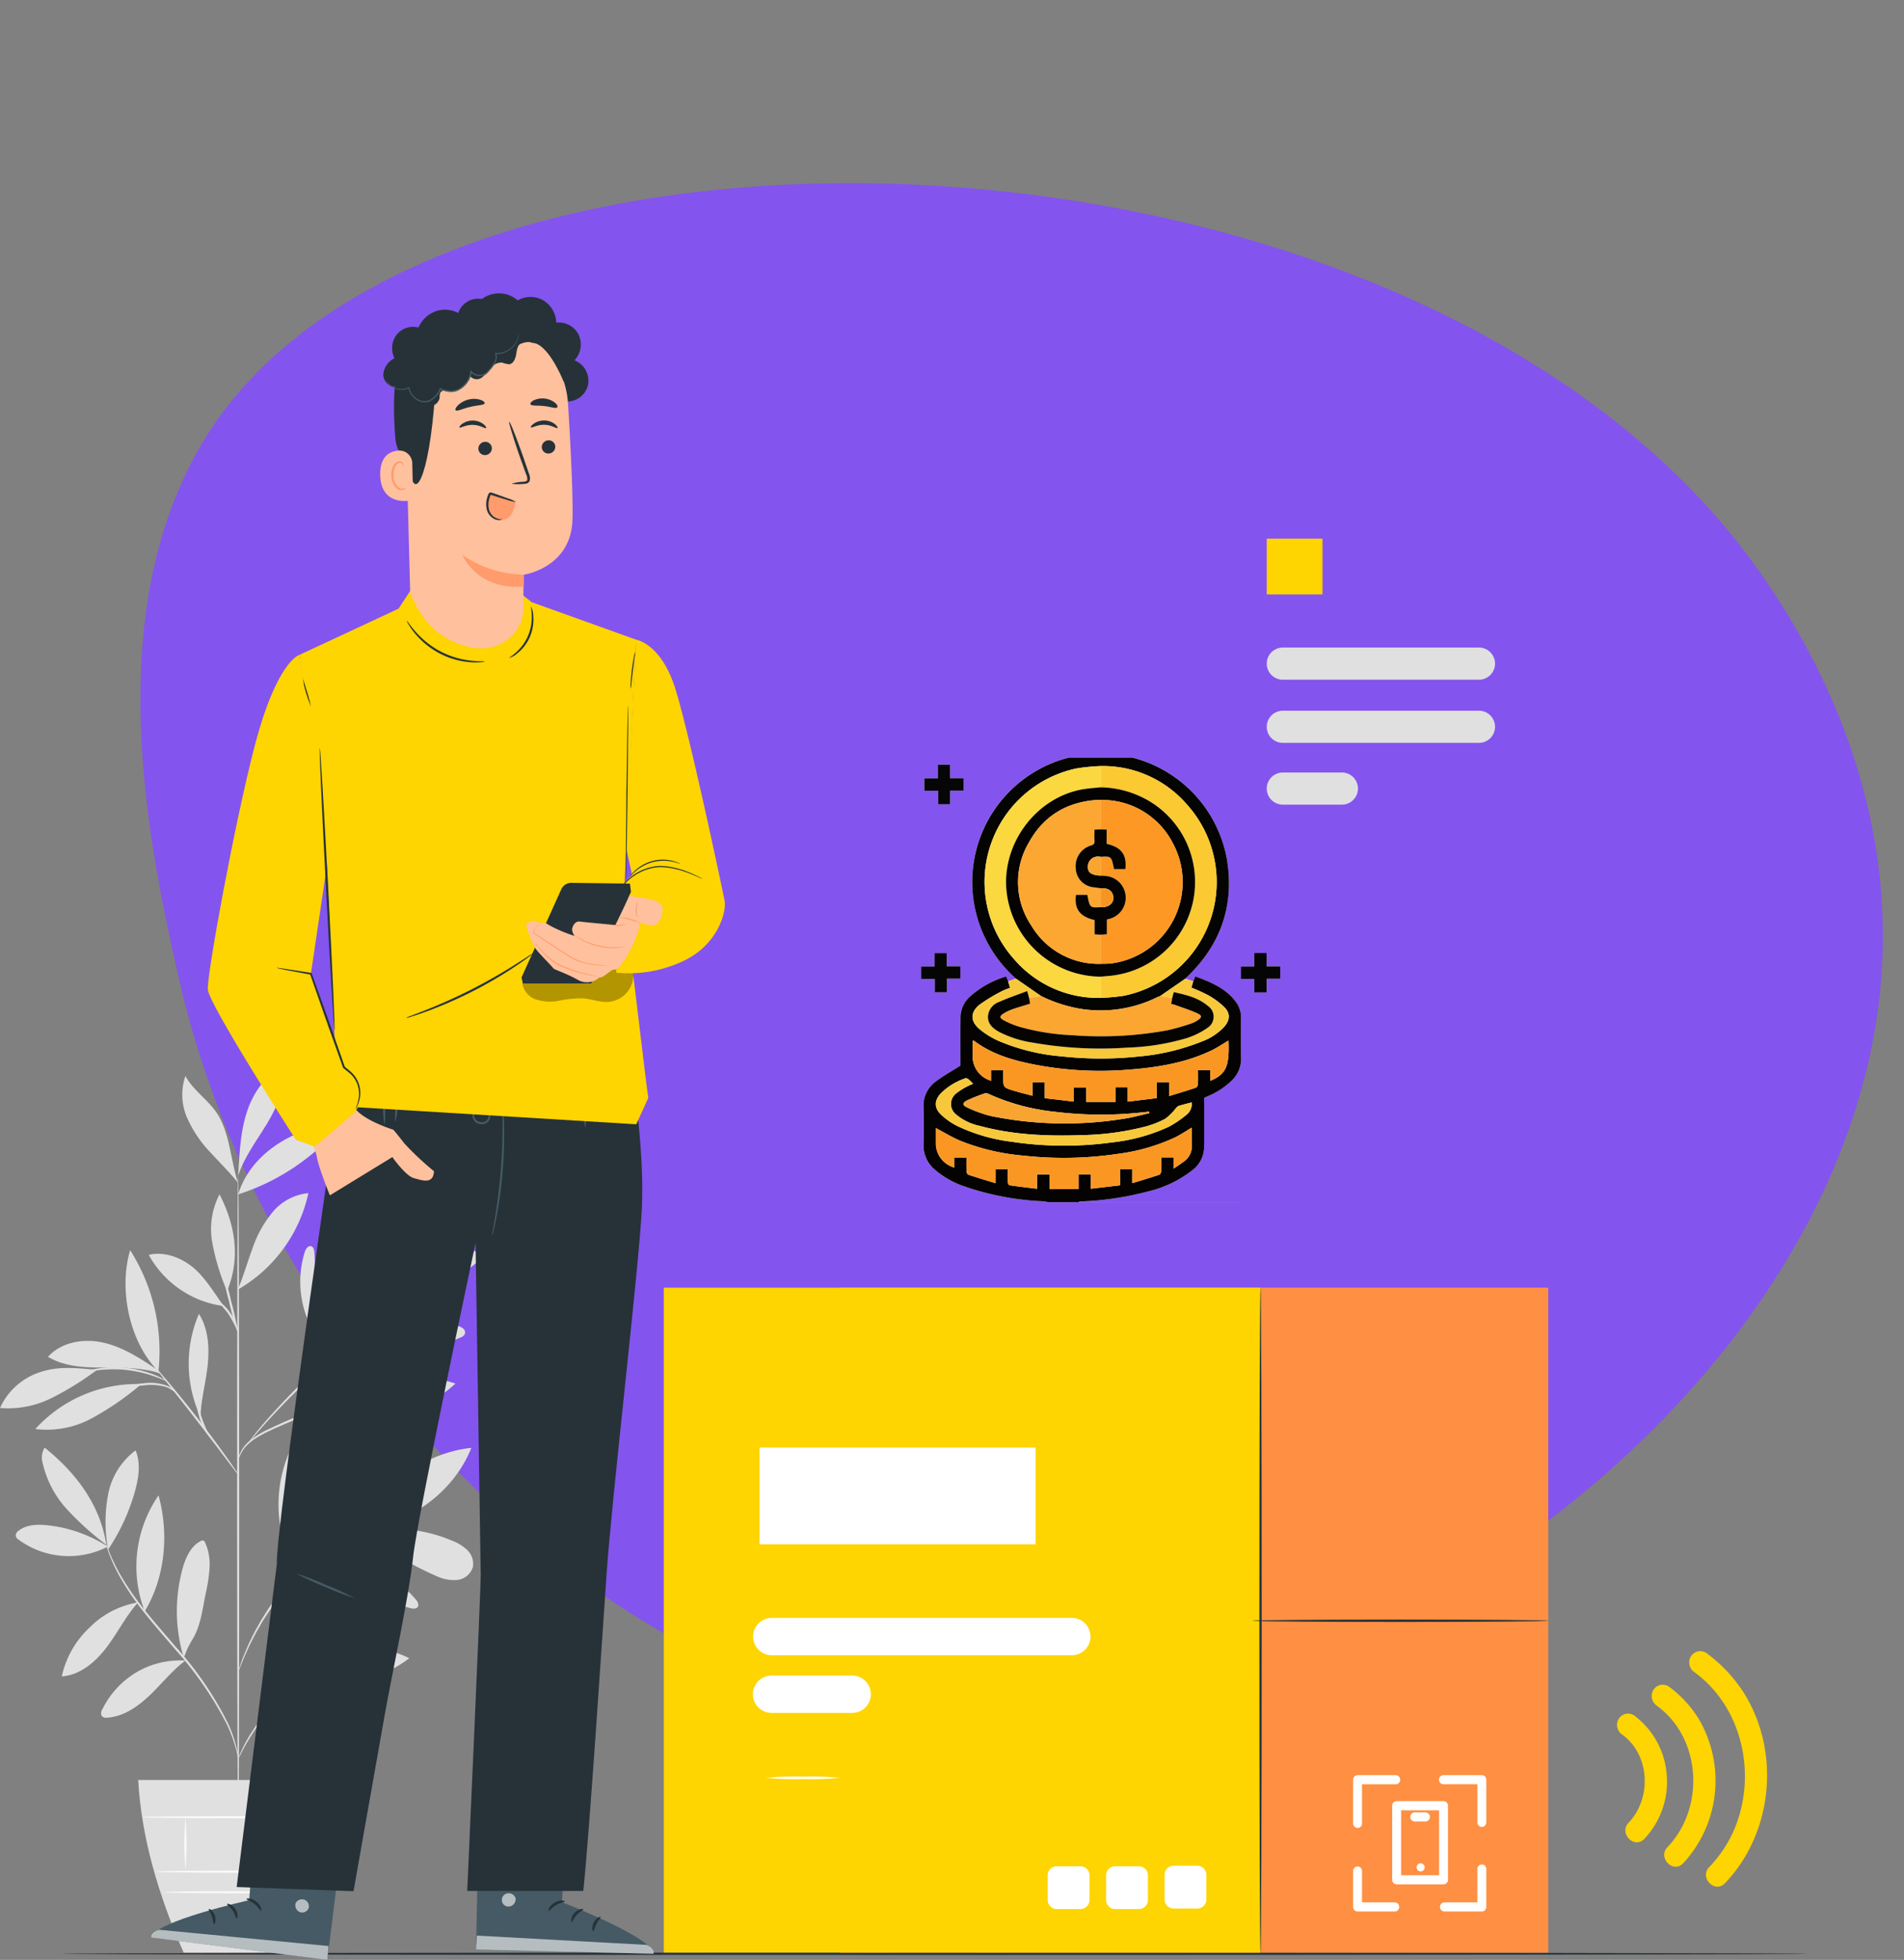 <svg xmlns="http://www.w3.org/2000/svg" xmlns:xlink="http://www.w3.org/1999/xlink" width="389" height="400.342" viewBox="0 0 389 400.342">
  <rect x="0" y="0" width="389" height="400.342" fill="#808080" stroke="none"/>
  <defs>
    <clipPath id="clip-path">
      <rect id="Rectángulo_407557" data-name="Rectángulo 407557" width="389" height="400.342" transform="translate(210.051 28820)" fill="#fff" stroke="#707070" stroke-width="1"/>
    </clipPath>
    <clipPath id="clip-path-2">
      <rect id="Rectángulo_407378" data-name="Rectángulo 407378" width="413.369" height="340.419" fill="none"/>
    </clipPath>
    <clipPath id="clip-path-4">
      <rect id="Rectángulo_407363" data-name="Rectángulo 407363" width="369.287" height="340.419" fill="none"/>
    </clipPath>
    <clipPath id="clip-path-6">
      <rect id="Rectángulo_407366" data-name="Rectángulo 407366" width="144.701" height="135.811" fill="#fed401"/>
    </clipPath>
    <clipPath id="clip-path-9">
      <rect id="Rectángulo_407371" data-name="Rectángulo 407371" width="2.831" height="2.728" fill="none"/>
    </clipPath>
    <clipPath id="clip-path-10">
      <rect id="Rectángulo_407372" data-name="Rectángulo 407372" width="36.286" height="3.715" fill="none"/>
    </clipPath>
    <clipPath id="clip-path-11">
      <rect id="Rectángulo_407373" data-name="Rectángulo 407373" width="2.804" height="2.724" fill="none"/>
    </clipPath>
    <clipPath id="clip-path-12">
      <rect id="Rectángulo_407374" data-name="Rectángulo 407374" width="36.236" height="6.162" fill="none"/>
    </clipPath>
    <clipPath id="clip-path-13">
      <rect id="Rectángulo_407375" data-name="Rectángulo 407375" width="22.758" height="7.35" fill="none"/>
    </clipPath>
    <clipPath id="clip-path-14">
      <rect id="Rectángulo_407376" data-name="Rectángulo 407376" width="14.819" height="3.687" fill="none"/>
    </clipPath>
    <clipPath id="clip-path-15">
      <rect id="Rectángulo_407380" data-name="Rectángulo 407380" width="46.64" height="54.337" transform="translate(0 0)" fill="none"/>
    </clipPath>
    <clipPath id="clip-path-16">
      <rect id="Rectángulo_407558" data-name="Rectángulo 407558" width="91.809" height="90.843" transform="translate(-0.101 0.387)" fill="none"/>
    </clipPath>
  </defs>
  <g id="Enmascarar_grupo_1098776" data-name="Enmascarar grupo 1098776" transform="translate(-210.051 -28820)" clip-path="url(#clip-path)">
    <g id="Grupo_1180211" data-name="Grupo 1180211" transform="translate(12.437 113)">
      <path id="Trazado_1035977" data-name="Trazado 1035977" d="M320.559,66.535C246.17-15.7,70.057-20.294,18.273,44.929-10.26,80.867,1.663,134.587,7.546,161.093c10.826,48.778,37.522,80.18,43.351,86.84,14.144,16.163,48.5,55.422,100.194,64.4,88.325,15.334,198.535-62.737,204.641-150.819,3.52-50.781-28.742-87.866-35.174-94.976" transform="translate(226.299 28744.42)" fill="#8454ee"/>
      <g id="Grupo_1179715" data-name="Grupo 1179715" transform="translate(197.614 28766.922)" clip-path="url(#clip-path-2)">
        <g id="Grupo_1179685" data-name="Grupo 1179685">
          <g id="Grupo_1179684" data-name="Grupo 1179684" clip-path="url(#clip-path-2)">
            <path id="Trazado_1035836" data-name="Trazado 1035836" d="M22.352,274.387a28.451,28.451,0,0,0-12.366-4.358c-2.021-.212-4.229-.152-5.85,1.1a1.239,1.239,0,0,0-.6,1.093,1.327,1.327,0,0,0,.572.748,17.334,17.334,0,0,0,18.247,1.415" transform="translate(-0.317 -18.396)" fill="#e0e0e0"/>
            <path id="Trazado_1035837" data-name="Trazado 1035837" d="M22.566,272.876a60.832,60.832,0,0,1-7.987-7.2A20.843,20.843,0,0,1,9.57,256.2a3.9,3.9,0,0,1,.4-3.173c6.367,5.092,11.368,11.676,12.6,19.851" transform="translate(-0.847 -17.243)" fill="#e0e0e0"/>
            <path id="Trazado_1035838" data-name="Trazado 1035838" d="M24.1,273.227a30.264,30.264,0,0,1,.148-10.738,14.554,14.554,0,0,1,5.585-8.86c1.1,2.633.628,5.667-.147,8.418a41.324,41.324,0,0,1-5.539,11.94" transform="translate(-2.13 -17.284)" fill="#e0e0e0"/>
            <path id="Trazado_1035839" data-name="Trazado 1035839" d="M29.458,286.949a18.121,18.121,0,0,0-9.917,5.139,19.317,19.317,0,0,0-5.674,9.972c3.717-.235,6.869-2.919,9.156-5.927s3.871-6.31,6.383-9.125" transform="translate(-1.247 -19.555)" fill="#e0e0e0"/>
            <path id="Trazado_1035840" data-name="Trazado 1035840" d="M32.32,287.181a25.549,25.549,0,0,1,2.824-23.69c2.159,7.862,1.366,16.742-2.824,23.69" transform="translate(-2.752 -17.957)" fill="#e0e0e0"/>
            <path id="Trazado_1035841" data-name="Trazado 1035841" d="M39.853,299.7a17.468,17.468,0,0,0-9.92,2.38,18.061,18.061,0,0,0-6.992,7.588,1.366,1.366,0,0,0-.114,1.358,1.239,1.239,0,0,0,1.121.338c3.333-.222,6.287-2.275,8.725-4.613s4.56-5.039,7.254-7.062" transform="translate(-2.039 -20.422)" fill="#e0e0e0"/>
            <path id="Trazado_1035842" data-name="Trazado 1035842" d="M41.12,297.361a32.987,32.987,0,0,1-.314-18.015c.62-2.319,1.66-4.761,3.754-5.848a.724.724,0,0,1,.575-.1.77.77,0,0,1,.363.43,11.08,11.08,0,0,1,.885,5.168,33.067,33.067,0,0,1-.791,5.232c-.66,3.2-1.01,6.635-2.723,9.392a19.2,19.2,0,0,0-1.089,2.063c-.324.7-.327.948-.624,1.506" transform="translate(-3.57 -18.63)" fill="#e0e0e0"/>
            <path id="Trazado_1035843" data-name="Trazado 1035843" d="M65.186,301.239a23.665,23.665,0,0,1,3.976-19.1c.285-.38.663-.787,1.13-.744.714.068.9,1.042.866,1.775a35.058,35.058,0,0,1-5.973,18.068" transform="translate(-5.806 -19.177)" fill="#e0e0e0"/>
            <path id="Trazado_1035844" data-name="Trazado 1035844" d="M67.408,303.685a26.629,26.629,0,0,0,22.265-4.637,17.652,17.652,0,0,0-12.053-1.514c-4.026.943-7.706,2.79-10.212,6.151" transform="translate(-6.06 -20.246)" fill="#e0e0e0"/>
            <path id="Trazado_1035845" data-name="Trazado 1035845" d="M69.232,298.792a25.624,25.624,0,0,1,20.207-11.964,12.638,12.638,0,0,1-6.609,7.482,36.04,36.04,0,0,1-9.7,2.9c-1.291.257-3.062.54-3.9,1.578" transform="translate(-6.224 -19.547)" fill="#e0e0e0"/>
            <path id="Trazado_1035846" data-name="Trazado 1035846" d="M65.416,276.064A61.375,61.375,0,0,0,68,263.947a20.584,20.584,0,0,0-2.357-11.986A26.945,26.945,0,0,0,65.3,276.48" transform="translate(-5.62 -17.171)" fill="#e0e0e0"/>
            <path id="Trazado_1035847" data-name="Trazado 1035847" d="M80.168,269.328c4.572-8.51,13.9-15.307,23.341-16.259-3.641,9.284-13.572,16.458-23.341,16.259" transform="translate(-7.207 -17.246)" fill="#e0e0e0"/>
            <path id="Trazado_1035848" data-name="Trazado 1035848" d="M77.007,272.2c6.819,1.063,12.629,5.523,19,8.226a8.334,8.334,0,0,0,4.3.842,3.759,3.759,0,0,0,3.234-2.673,3.894,3.894,0,0,0-1.129-3.417,9.147,9.147,0,0,0-3.121-1.938c-6.94-2.959-14.384-3.033-21.7-1.238" transform="translate(-6.923 -18.455)" fill="#e0e0e0"/>
            <path id="Trazado_1035849" data-name="Trazado 1035849" d="M72.671,277.536c1.544.453,2.071,1.271,3.294,2.337a35.255,35.255,0,0,0,14.41,7.58c.551.14,1.273.2,1.545-.314.238-.444-.063-.983-.372-1.379a19.822,19.822,0,0,0-8.7-6.048c-3.325-1.268-6.207-2.8-10.176-2.468" transform="translate(-6.533 -18.891)" fill="#e0e0e0"/>
            <path id="Trazado_1035850" data-name="Trazado 1035850" d="M67.777,245.765a26.88,26.88,0,0,0,20.908,7.283,1.416,1.416,0,0,0,.952-.349c.526-.586-.106-1.492-.719-1.981-6.147-4.907-13.592-6.941-21.141-4.953" transform="translate(-6.093 -16.697)" fill="#e0e0e0"/>
            <path id="Trazado_1035851" data-name="Trazado 1035851" d="M73.579,243.272a28.587,28.587,0,0,1,26.089-4.408,20.484,20.484,0,0,1-12.432,5.588,38.455,38.455,0,0,1-13.657-1.181" transform="translate(-6.615 -16.183)" fill="#e0e0e0"/>
            <path id="Trazado_1035852" data-name="Trazado 1035852" d="M70.925,227.729c-.6-6.282-.212-11.241-.638-17.552-.034-.5-.14-1.111-.6-1.292-.641-.253-1.176.554-1.386,1.224a20.522,20.522,0,0,0,2.616,17.482" transform="translate(-6.06 -14.232)" fill="#e0e0e0"/>
            <path id="Trazado_1035853" data-name="Trazado 1035853" d="M70.788,228.412A36.483,36.483,0,0,0,80.951,218.3c2.008-2.811,3.7-6.181,3.244-9.633a9.647,9.647,0,0,0-7.331,3.727,21.157,21.157,0,0,0-3.738,7.7c-.814,2.764-1.383,5.6-2.338,8.32" transform="translate(-6.364 -14.22)" fill="#e0e0e0"/>
            <path id="Trazado_1035854" data-name="Trazado 1035854" d="M81.747,225.657a81.538,81.538,0,0,0,25.011-15.1c-2.988-1.232-6.408-.495-9.395.74a29.865,29.865,0,0,0-15.746,14.293" transform="translate(-7.338 -14.306)" fill="#e0e0e0"/>
            <path id="Trazado_1035855" data-name="Trazado 1035855" d="M73.873,233a49.642,49.642,0,0,0,13.888.069c4.5-.77,8.758-2.6,12.965-4.41a1.528,1.528,0,0,0,.881-.685,1.054,1.054,0,0,0-.316-1.136,2.644,2.644,0,0,0-1.106-.53c-4.574-1.31-9.51-.7-14.011.856A64.325,64.325,0,0,0,73.873,233" transform="translate(-6.642 -15.374)" fill="#e0e0e0"/>
            <path id="Trazado_1035856" data-name="Trazado 1035856" d="M44.676,244.528a25.7,25.7,0,0,1-.224-20.818c1.915,2.988,2.149,6.8,1.8,10.351s-1.407,7.217-1.475,10.791" transform="translate(-3.809 -15.246)" fill="#e0e0e0"/>
            <path id="Trazado_1035857" data-name="Trazado 1035857" d="M29,239.077a28.039,28.039,0,0,0-21.071,9.192,19.3,19.3,0,0,0,11.538-2.191A58.687,58.687,0,0,0,29.35,239.3" transform="translate(-0.712 -16.292)" fill="#e0e0e0"/>
            <path id="Trazado_1035858" data-name="Trazado 1035858" d="M19.823,235.94c-3.848-.32-7.549-.807-11.249.353A13.586,13.586,0,0,0,0,243.737,19.91,19.91,0,0,0,10.546,241.7a60.39,60.39,0,0,0,9.277-5.758" transform="translate(0 -16.053)" fill="#e0e0e0"/>
            <path id="Trazado_1035859" data-name="Trazado 1035859" d="M33.317,235.668c-3.461-2.322-7.015-4.686-11.046-5.649s-8.7-.251-11.511,2.859c3.263,1.961,7.221,2.192,11,2.189s8.42-.047,11.986,1.245" transform="translate(-0.967 -15.648)" fill="#e0e0e0"/>
            <path id="Trazado_1035860" data-name="Trazado 1035860" d="M34.9,234.5c-5.917-5.95-8.161-16.637-5.78-24.771A38.454,38.454,0,0,1,34.9,234.5" transform="translate(-2.534 -14.293)" fill="#e0e0e0"/>
            <path id="Trazado_1035861" data-name="Trazado 1035861" d="M53.447,216.791c1.116-2.657,1.9-5.445,2.9-8.148a23.563,23.563,0,0,1,4.137-7.513,10.817,10.817,0,0,1,7.329-3.889,30.17,30.17,0,0,1-14.224,19.592" transform="translate(-4.805 -13.442)" fill="#e0e0e0"/>
            <path id="Trazado_1035862" data-name="Trazado 1035862" d="M48.7,221.209c-1.847-2.6-3.981-6.135-6.485-8.078s-5.765-3.119-8.822-2.373A20.537,20.537,0,0,0,48.7,221.209" transform="translate(-3.002 -14.348)" fill="#e0e0e0"/>
            <path id="Trazado_1035863" data-name="Trazado 1035863" d="M50.549,217.026a45.741,45.741,0,0,1-2.92-9.679A15.424,15.424,0,0,1,49.11,197.5c3.248,6.287,4.294,13.036,1.6,19.593" transform="translate(-4.263 -13.46)" fill="#e0e0e0"/>
            <path id="Trazado_1035864" data-name="Trazado 1035864" d="M53.479,196.53c1.839-6.232,7.414-10.821,13.43-12.927a4.9,4.9,0,0,1,2.355-.362A2.057,2.057,0,0,1,71,184.725c.219,1.06-.636,2.01-1.441,2.714a45.43,45.43,0,0,1-16.08,9.09" transform="translate(-4.808 -12.485)" fill="#e0e0e0"/>
            <path id="Trazado_1035865" data-name="Trazado 1035865" d="M53.542,190.5c.234-4.018.479-8.1,1.756-11.9s3.736-7.378,7.315-9.045c.609,4.058-1.14,8.1-3.249,11.588s-4.651,6.789-5.918,10.685" transform="translate(-4.805 -11.555)" fill="#e0e0e0"/>
            <path id="Trazado_1035866" data-name="Trazado 1035866" d="M52.32,193.405c-1.521-4.542-1.678-10.311-4.334-14.269-1.857-2.766-4.831-4.65-6.431-7.58a11.79,11.79,0,0,0,.374,8.6,24.932,24.932,0,0,0,4.915,7.2c1.966,2.15,3.649,3.767,5.476,6.04" transform="translate(-3.678 -11.691)" fill="#e0e0e0"/>
            <path id="Trazado_1035867" data-name="Trazado 1035867" d="M53.456,328.646c-.118,0-.221-30.3-.228-67.667s.08-67.674.2-67.674.221,30.293.229,67.674-.081,67.667-.2,67.667" transform="translate(-4.785 -13.174)" fill="#e0e0e0"/>
            <path id="Trazado_1035868" data-name="Trazado 1035868" d="M79.336,241.144a6.273,6.273,0,0,1-1.112.428l-3.062,1.058c-2.582.9-6.129,2.2-9.977,3.82-3.811,1.675-7.406,3.033-9.453,4.849a7.1,7.1,0,0,0-1.9,2.573c-.294.712-.346,1.147-.385,1.14-.015,0-.01-.111.012-.318a4.978,4.978,0,0,1,.218-.883,6.846,6.846,0,0,1,1.854-2.742,16.568,16.568,0,0,1,4.1-2.609c1.641-.784,3.459-1.6,5.39-2.414,3.862-1.62,7.435-2.882,10.047-3.709,1.305-.417,2.37-.724,3.108-.926a6.171,6.171,0,0,1,1.16-.265" transform="translate(-4.804 -16.433)" fill="#e0e0e0"/>
            <path id="Trazado_1035869" data-name="Trazado 1035869" d="M88.013,218.267a1.838,1.838,0,0,1-.311.341l-.95.913-3.545,3.3-11.8,10.757c-4.606,4.2-8.587,8.209-11.345,11.228-1.381,1.509-2.468,2.758-3.211,3.63l-.857,1a1.8,1.8,0,0,1-.32.332,1.933,1.933,0,0,1,.254-.388c.179-.243.44-.607.8-1.057.7-.908,1.76-2.191,3.116-3.73a151.4,151.4,0,0,1,11.282-11.345c4.622-4.188,8.828-7.95,11.884-10.662l3.635-3.193,1-.851a1.837,1.837,0,0,1,.369-.275" transform="translate(-5.005 -14.875)" fill="#e0e0e0"/>
            <path id="Trazado_1035870" data-name="Trazado 1035870" d="M67.5,238.508c-.121-.055.842-2.33,1.8-5.206s1.422-5.3,1.545-5.284a18.093,18.093,0,0,1-1.14,5.423,35.861,35.861,0,0,1-1.432,3.642,5.716,5.716,0,0,1-.773,1.425" transform="translate(-6.067 -15.539)" fill="#e0e0e0"/>
            <path id="Trazado_1035871" data-name="Trazado 1035871" d="M51.815,257.337a5.382,5.382,0,0,1-.71-.843l-1.818-2.387c-1.527-2.021-3.639-4.811-6-7.865s-4.543-5.793-6.119-7.774L35.3,236.112a5.373,5.373,0,0,1-.641-.9,5.423,5.423,0,0,1,.767.788c.474.526,1.145,1.3,1.963,2.266,1.636,1.933,3.852,4.643,6.222,7.7s4.446,5.88,5.912,7.951c.734,1.035,1.318,1.88,1.71,2.472a5.452,5.452,0,0,1,.576.945" transform="translate(-3.116 -16.029)" fill="#e0e0e0"/>
            <path id="Trazado_1035872" data-name="Trazado 1035872" d="M46.988,250.287a10.735,10.735,0,0,1-2.375-4.553,13.3,13.3,0,0,1-.539-4.591l.189.016c-.085.351-.147.536-.18.53s-.035-.2-.008-.561l.189.015a21.427,21.427,0,0,0,.758,4.466,34.452,34.452,0,0,0,1.966,4.678" transform="translate(-3.96 -16.433)" fill="#e0e0e0"/>
            <path id="Trazado_1035873" data-name="Trazado 1035873" d="M37.97,240.7a7.6,7.6,0,0,0-1.658-.987,10.851,10.851,0,0,0-4.605-.375,27.856,27.856,0,0,0-4.637.766,13.694,13.694,0,0,1-1.908.469,6.6,6.6,0,0,1,1.827-.767,20.79,20.79,0,0,1,4.686-.9,9.832,9.832,0,0,1,4.75.525A2.964,2.964,0,0,1,37.97,240.7" transform="translate(-2.262 -16.277)" fill="#e0e0e0"/>
            <path id="Trazado_1035874" data-name="Trazado 1035874" d="M35.551,238.183c-.033.068-.967-.4-2.541-.948a24.992,24.992,0,0,0-12.805-1c-1.637.3-2.629.614-2.651.541a2.423,2.423,0,0,1,.673-.294,15.443,15.443,0,0,1,1.919-.552,22.1,22.1,0,0,1,12.967,1.012,15.721,15.721,0,0,1,1.815.843,2.41,2.41,0,0,1,.623.4" transform="translate(-1.578 -16.042)" fill="#e0e0e0"/>
            <path id="Trazado_1035875" data-name="Trazado 1035875" d="M53.121,227.046a54.87,54.87,0,0,1-1.853-6.59,55.148,55.148,0,0,1-1.439-6.7,54.59,54.59,0,0,1,1.853,6.591,54.906,54.906,0,0,1,1.439,6.7" transform="translate(-4.479 -14.567)" fill="#e0e0e0"/>
            <path id="Trazado_1035876" data-name="Trazado 1035876" d="M53.074,227.5a32,32,0,0,0-2.054-3.945A17.129,17.129,0,0,0,48,220.355a2.783,2.783,0,0,1,1.167.616,9.519,9.519,0,0,1,2.206,2.327,8.864,8.864,0,0,1,1.7,4.2" transform="translate(-4.315 -15.017)" fill="#e0e0e0"/>
            <path id="Trazado_1035877" data-name="Trazado 1035877" d="M50.8,317.976c-.046.007-.133-.729-.467-2.015a29.064,29.064,0,0,0-1.978-5.246A72.64,72.64,0,0,0,37.865,295.58c-2.343-2.74-4.615-5.325-6.544-7.8a54.86,54.86,0,0,1-4.68-6.911,33.6,33.6,0,0,1-2.363-5.128c-.217-.632-.376-1.126-.464-1.467a2.511,2.511,0,0,1-.121-.524c.038-.012.253.693.741,1.929a37.844,37.844,0,0,0,2.468,5.033,57.967,57.967,0,0,0,4.725,6.814c1.937,2.449,4.212,5.02,6.559,7.765a68.88,68.88,0,0,1,10.442,15.289A26.6,26.6,0,0,1,50.5,315.92a14.981,14.981,0,0,1,.261,1.52,2.542,2.542,0,0,1,.044.536" transform="translate(-2.13 -18.656)" fill="#e0e0e0"/>
            <path id="Trazado_1035878" data-name="Trazado 1035878" d="M76.847,292.209a10.617,10.617,0,0,1-1.225.7,26.682,26.682,0,0,0-3.176,2.151,36.765,36.765,0,0,0-4.172,3.9c-1.464,1.583-2.972,3.423-4.512,5.394-3.078,3.954-5.957,7.453-7.68,10.247-.875,1.385-1.512,2.553-1.928,3.372a11.07,11.07,0,0,1-.673,1.263,1.213,1.213,0,0,1,.113-.356c.091-.225.215-.564.411-.982a32.27,32.27,0,0,1,1.822-3.463,112.817,112.817,0,0,1,7.6-10.355c1.543-1.975,3.069-3.818,4.56-5.4a34.173,34.173,0,0,1,4.276-3.864,22.186,22.186,0,0,1,3.281-2.054c.4-.208.736-.336.956-.432a1.148,1.148,0,0,1,.346-.12" transform="translate(-4.808 -19.914)" fill="#e0e0e0"/>
            <path id="Trazado_1035879" data-name="Trazado 1035879" d="M78.063,301.615a17.43,17.43,0,0,1-2.588.385,33.44,33.44,0,0,0-6.14,1.238,18.319,18.319,0,0,0-5.5,2.953c-1.267,1-1.865,1.832-1.923,1.783a2.007,2.007,0,0,1,.383-.609,9.831,9.831,0,0,1,1.349-1.414,16.534,16.534,0,0,1,5.557-3.13,27.138,27.138,0,0,1,6.241-1.13,13.969,13.969,0,0,1,2.618-.076" transform="translate(-5.566 -20.552)" fill="#e0e0e0"/>
            <path id="Trazado_1035880" data-name="Trazado 1035880" d="M62.744,306.752c-.135-.078,1.032-1.9,1.937-4.356.849-2.477,1.048-4.648,1.2-4.623a4.318,4.318,0,0,1-.044,1.422,15.585,15.585,0,0,1-.754,3.35,16.378,16.378,0,0,1-1.5,3.072,4.235,4.235,0,0,1-.837,1.135" transform="translate(-5.64 -20.293)" fill="#e0e0e0"/>
            <path id="Trazado_1035881" data-name="Trazado 1035881" d="M84.416,266.95a1.94,1.94,0,0,1-.414.225l-1.217.567c-.532.233-1.179.53-1.908.923S79.292,269.45,78.4,270l-1.412.822c-.49.289-.974.631-1.49.962-1.041.647-2.084,1.443-3.2,2.256a60.6,60.6,0,0,0-6.674,6.01,61.233,61.233,0,0,0-5.639,7.036c-.755,1.167-1.5,2.262-2.093,3.349-.3.539-.622,1.046-.887,1.557l-.754,1.473c-.5.928-.863,1.814-1.215,2.577s-.626,1.43-.836,1.984l-.511,1.264a2.013,2.013,0,0,1-.207.431,2.052,2.052,0,0,1,.125-.461c.116-.343.26-.771.437-1.3.187-.565.433-1.249.773-2.02s.675-1.676,1.164-2.618q.351-.717.734-1.5c.258-.518.571-1.033.871-1.579.586-1.1,1.322-2.213,2.074-3.395a58.7,58.7,0,0,1,5.656-7.111,57.865,57.865,0,0,1,6.747-6.03c1.128-.811,2.185-1.6,3.242-2.238.523-.326,1.015-.663,1.512-.946l1.434-.8c.9-.531,1.771-.912,2.516-1.279s1.4-.65,1.946-.86l1.25-.491a1.876,1.876,0,0,1,.446-.143" transform="translate(-4.809 -18.192)" fill="#e0e0e0"/>
            <path id="Trazado_1035882" data-name="Trazado 1035882" d="M67.15,280.334a3.057,3.057,0,0,1,1.017-1.551,6.338,6.338,0,0,1,4.1-1.609,10.967,10.967,0,0,1,4.311.862,6.164,6.164,0,0,1,1.631.811,9.793,9.793,0,0,1-1.73-.518,12.761,12.761,0,0,0-4.2-.717,6.576,6.576,0,0,0-3.914,1.407,12.27,12.27,0,0,0-1.214,1.316" transform="translate(-6.037 -18.889)" fill="#e0e0e0"/>
            <path id="Trazado_1035883" data-name="Trazado 1035883" d="M64.112,283.12a11.444,11.444,0,0,0,.9-7.922,2.609,2.609,0,0,1,.481,1.128,8.189,8.189,0,0,1-.662,5.808c-.361.669-.681,1.016-.722.985" transform="translate(-5.763 -18.754)" fill="#e0e0e0"/>
            <path id="Trazado_1035884" data-name="Trazado 1035884" d="M31.022,325.869c.638,11.579,4.045,23.356,9.288,35.262H63.1c5-11.788,8.171-23.547,8.735-35.262Z" transform="translate(-2.789 -22.208)" fill="#e0e0e0"/>
            <path id="Trazado_1035885" data-name="Trazado 1035885" d="M68.5,345.961c0,.121-7.506.219-16.761.219s-16.762-.1-16.762-.219,7.5-.219,16.762-.219,16.761.1,16.761.219" transform="translate(-3.145 -23.562)" fill="#fafafa"/>
            <path id="Trazado_1035886" data-name="Trazado 1035886" d="M68.147,350.462c0,.121-7.036.219-15.713.219s-15.715-.1-15.715-.219,7.034-.219,15.715-.219,15.713.1,15.713.219" transform="translate(-3.301 -23.869)" fill="#fafafa"/>
            <path id="Trazado_1035887" data-name="Trazado 1035887" d="M41.61,334.028a67.669,67.669,0,0,1,0,10.752,67.669,67.669,0,0,1,0-10.752" transform="translate(-3.722 -22.764)" fill="#fafafa"/>
            <path id="Trazado_1035888" data-name="Trazado 1035888" d="M55.029,334.028a72.57,72.57,0,0,1,0,11.135,72.569,72.569,0,0,1,0-11.135" transform="translate(-4.928 -22.764)" fill="#fafafa"/>
            <path id="Trazado_1035889" data-name="Trazado 1035889" d="M67.627,333.927a75.484,75.484,0,0,1,0,11.357,75.484,75.484,0,0,1,0-11.357" transform="translate(-6.061 -22.757)" fill="#fafafa"/>
            <path id="Trazado_1035890" data-name="Trazado 1035890" d="M71.192,334.012c0,.121-8.8.219-19.659.219s-19.66-.1-19.66-.219,8.8-.219,19.66-.219,19.659.1,19.659.219" transform="translate(-2.866 -22.748)" fill="#fafafa"/>
          </g>
        </g>
        <g id="Grupo_1179687" data-name="Grupo 1179687">
          <g id="Grupo_1179686" data-name="Grupo 1179686" clip-path="url(#clip-path-4)">
            <path id="Trazado_1035891" data-name="Trazado 1035891" d="M372.189,363.954c0,.134-79.849.242-178.324.242-98.51,0-178.342-.108-178.342-.242s79.832-.242,178.342-.242c98.475,0,178.324.108,178.324.242" transform="translate(-2.902 -24.787)" fill="#263238"/>
          </g>
        </g>
        <rect id="Rectángulo_407364" data-name="Rectángulo 407364" width="144.701" height="135.81" transform="translate(171.622 203.114)" fill="#ff725e"/>
        <g id="Grupo_1179692" data-name="Grupo 1179692">
          <g id="Grupo_1179691" data-name="Grupo 1179691" clip-path="url(#clip-path-2)">
            <g id="Grupo_1179690" data-name="Grupo 1179690" transform="translate(171.622 203.113)" opacity="0.3">
              <g id="Grupo_1179689" data-name="Grupo 1179689">
                <g id="Grupo_1179688" data-name="Grupo 1179688" clip-path="url(#clip-path-6)">
                  <rect id="Rectángulo_407365" data-name="Rectángulo 407365" width="144.701" height="135.81" transform="translate(0 0.001)" fill="#fed401"/>
                </g>
              </g>
            </g>
          </g>
        </g>
        <path id="Trazado_1035978" data-name="Trazado 1035978" d="M0,0H121.921V135.81H0Z" transform="translate(135.615 203.114)" fill="#fed401"/>
        <g id="Grupo_1179694" data-name="Grupo 1179694">
          <g id="Grupo_1179693" data-name="Grupo 1179693" clip-path="url(#clip-path-2)">
            <path id="Trazado_1035892" data-name="Trazado 1035892" d="M282.954,354.022c-.131,0-.237-30.459-.237-68.024s.106-68.031.237-68.031.237,30.453.237,68.031-.106,68.024-.237,68.024" transform="translate(-25.417 -14.854)" fill="#263238"/>
            <path id="Trazado_1035893" data-name="Trazado 1035893" d="M341.607,290.952c0,.134-13.516.242-30.184.242s-30.187-.108-30.187-.242,13.512-.242,30.187-.242,30.184.108,30.184.242" transform="translate(-25.284 -19.812)" fill="#263238"/>
            <path id="Trazado_1035894" data-name="Trazado 1035894" d="M331.812,354H324.19a.932.932,0,0,1,0-1.864H330.9V345.3a.91.91,0,1,1,1.82,0v7.765a.92.92,0,0,1-.91.932" transform="translate(-29.064 -23.468)" fill="#fff"/>
            <path id="Trazado_1035895" data-name="Trazado 1035895" d="M331.792,335.391a.92.92,0,0,1-.91-.932v-7.787H323.97a.932.932,0,0,1,0-1.864h7.822a.92.92,0,0,1,.91.932v8.718a.92.92,0,0,1-.91.932" transform="translate(-29.044 -22.135)" fill="#fff"/>
            <path id="Trazado_1035896" data-name="Trazado 1035896" d="M304.672,335.6a.92.92,0,0,1-.91-.932v-8.922a.92.92,0,0,1,.91-.932h7.778a.932.932,0,0,1,0,1.864h-6.868v7.991a.92.92,0,0,1-.91.932" transform="translate(-27.31 -22.135)" fill="#fff"/>
            <path id="Trazado_1035897" data-name="Trazado 1035897" d="M312.25,354.028h-7.577a.92.92,0,0,1-.91-.932v-7.355a.91.91,0,1,1,1.82,0v6.423h6.667a.932.932,0,0,1,0,1.864" transform="translate(-27.31 -23.498)" fill="#fff"/>
            <path id="Trazado_1035898" data-name="Trazado 1035898" d="M323.021,347.506H313.44a.921.921,0,0,1-.91-.932V331.447a.921.921,0,0,1,.91-.932h9.581a.921.921,0,0,1,.91.932v15.128a.921.921,0,0,1-.91.932m-8.67-1.864h7.76V332.38h-7.76Z" transform="translate(-28.098 -22.524)" fill="#fff"/>
            <path id="Trazado_1035899" data-name="Trazado 1035899" d="M319.669,344.987a.826.826,0,1,1-.826-.845.836.836,0,0,1,.826.845" transform="translate(-28.591 -23.453)" fill="#fff"/>
            <path id="Trazado_1035900" data-name="Trazado 1035900" d="M319.674,334.841H317.52a.932.932,0,0,1,0-1.864h2.154a.932.932,0,0,1,0,1.864" transform="translate(-28.465 -22.692)" fill="#fff"/>
            <path id="Trazado_1035901" data-name="Trazado 1035901" d="M234.279,297.972h-61.5a3.818,3.818,0,0,1,0-7.633h61.5a3.818,3.818,0,0,1,0,7.633" transform="translate(-15.198 -19.786)" fill="#fff"/>
            <path id="Trazado_1035902" data-name="Trazado 1035902" d="M189.366,310.614H172.777a3.817,3.817,0,0,1,0-7.633h16.589a3.817,3.817,0,0,1,0,7.633" transform="translate(-15.198 -20.648)" fill="#fff"/>
            <path id="Trazado_1035903" data-name="Trazado 1035903" d="M187.082,325.388a59.014,59.014,0,0,1-7.561.243,59.011,59.011,0,0,1-7.562-.243,59.115,59.115,0,0,1,7.562-.242,59.118,59.118,0,0,1,7.561.242" transform="translate(-15.46 -22.158)" fill="#fff"/>
            <path id="Trazado_1035904" data-name="Trazado 1035904" d="M241.906,353.533h-4.884a1.852,1.852,0,0,1-1.83-1.873v-5a1.852,1.852,0,0,1,1.83-1.873h4.884a1.852,1.852,0,0,1,1.829,1.873v5a1.852,1.852,0,0,1-1.829,1.873" transform="translate(-21.145 -23.497)" fill="#fff"/>
            <path id="Trazado_1035905" data-name="Trazado 1035905" d="M255.026,353.533h-4.884a1.852,1.852,0,0,1-1.83-1.873v-5a1.852,1.852,0,0,1,1.83-1.873h4.884a1.852,1.852,0,0,1,1.829,1.873v5a1.852,1.852,0,0,1-1.829,1.873" transform="translate(-22.324 -23.497)" fill="#fff"/>
            <path id="Trazado_1035906" data-name="Trazado 1035906" d="M268.146,353.416h-4.884a1.852,1.852,0,0,1-1.83-1.873v-5a1.852,1.852,0,0,1,1.83-1.873h4.884a1.852,1.852,0,0,1,1.829,1.873v5a1.852,1.852,0,0,1-1.829,1.873" transform="translate(-23.504 -23.489)" fill="#fff"/>
            <rect id="Rectángulo_407369" data-name="Rectángulo 407369" width="56.38" height="19.769" transform="translate(155.188 235.761)" fill="#fff"/>
            <path id="Trazado_1035907" data-name="Trazado 1035907" d="M364.118,315.649c5.689,4.2,5.968,13.016,1.246,17.97-2.047,2.148,1.168,5.446,3.218,3.3a17.036,17.036,0,0,0,4.593-12.943,16.694,16.694,0,0,0-6.76-12.344,2.264,2.264,0,0,0-3.113.835,2.414,2.414,0,0,0,.816,3.188" transform="translate(-32.635 -21.214)" fill="#fed401"/>
            <path id="Trazado_1035908" data-name="Trazado 1035908" d="M371.891,309.323C381,316,381.671,330.178,374,338.181c-2.054,2.141,1.161,5.438,3.217,3.294a24.882,24.882,0,0,0,3.307-29.285,23.186,23.186,0,0,0-6.332-6.889,2.263,2.263,0,0,0-3.113.836,2.413,2.413,0,0,0,.816,3.187" transform="translate(-33.333 -20.783)" fill="#fed401"/>
            <path id="Trazado_1035909" data-name="Trazado 1035909" d="M380.319,301.967c9.7,7.084,12.69,20.676,8.273,31.642a25.783,25.783,0,0,1-5.306,8.144c-2.058,2.138,1.158,5.434,3.218,3.294,9.634-10.009,11.4-26.332,4.22-38.311a29.968,29.968,0,0,0-8.108-8.792,2.264,2.264,0,0,0-3.113.836,2.413,2.413,0,0,0,.816,3.187" transform="translate(-34.091 -20.282)" fill="#fed401"/>
          </g>
        </g>
        <g id="Grupo_1179714" data-name="Grupo 1179714">
          <g id="Grupo_1179713" data-name="Grupo 1179713" clip-path="url(#clip-path-2)">
            <path id="Trazado_1035910" data-name="Trazado 1035910" d="M107.444,332.761l-.577,28.21,36.265.874c-.126-3.357-18.714-10.54-18.714-10.54l1.137-18.06Z" transform="translate(-9.608 -22.677)" fill="#455a64"/>
            <g id="Grupo_1179697" data-name="Grupo 1179697" transform="translate(102.544 326.784)" opacity="0.6">
              <g id="Grupo_1179696" data-name="Grupo 1179696">
                <g id="Grupo_1179695" data-name="Grupo 1179695" clip-path="url(#clip-path-9)">
                  <path id="Trazado_1035911" data-name="Trazado 1035911" d="M113.765,350.735a1.355,1.355,0,1,0,.574,2.647,1.511,1.511,0,0,0,1.12-1.711,1.489,1.489,0,0,0-1.83-.9" transform="translate(-112.674 -350.683)" fill="#fff"/>
                </g>
              </g>
            </g>
            <g id="Grupo_1179700" data-name="Grupo 1179700" transform="translate(97.258 335.453)" opacity="0.6">
              <g id="Grupo_1179699" data-name="Grupo 1179699">
                <g id="Grupo_1179698" data-name="Grupo 1179698" clip-path="url(#clip-path-10)">
                  <path id="Trazado_1035912" data-name="Trazado 1035912" d="M106.866,362.826l.173-2.841,34.706,1.9s1.6.718,1.387,1.814Z" transform="translate(-106.866 -359.985)" fill="#fff"/>
                </g>
              </g>
            </g>
            <path id="Trazado_1035913" data-name="Trazado 1035913" d="M126.471,352.472c-.01.172-.9.227-1.783.758-.9.508-1.369,1.239-1.53,1.167-.162-.036.128-1.055,1.212-1.678s2.143-.4,2.1-.246" transform="translate(-11.069 -24.009)" fill="#263238"/>
            <path id="Trazado_1035914" data-name="Trazado 1035914" d="M130.7,354.212c.036.167-.738.44-1.358,1.151-.642.692-.814,1.472-.99,1.46-.167.023-.264-.983.524-1.852s1.825-.922,1.824-.759" transform="translate(-11.529 -24.134)" fill="#263238"/>
            <path id="Trazado_1035915" data-name="Trazado 1035915" d="M133.169,358.786c-.162.033-.386-.829.093-1.757s1.317-1.281,1.388-1.137c.1.144-.454.634-.835,1.4-.4.758-.469,1.479-.645,1.492" transform="translate(-11.955 -24.252)" fill="#263238"/>
            <path id="Trazado_1035916" data-name="Trazado 1035916" d="M126.2,347.99c-.078.155-.885-.1-1.888-.06-1,.021-1.791.328-1.879.179-.1-.127.678-.743,1.859-.775s2,.524,1.908.656" transform="translate(-11.006 -23.67)" fill="#263238"/>
            <path id="Trazado_1035917" data-name="Trazado 1035917" d="M125.2,343.332a3.512,3.512,0,0,1-1.817-.053,8.293,8.293,0,0,1-1.885-.61,8.584,8.584,0,0,1-1.031-.561,2.2,2.2,0,0,1-.536-.427.73.73,0,0,1-.059-.913.984.984,0,0,1,.786-.373,2.411,2.411,0,0,1,.679.107,6.7,6.7,0,0,1,1.12.4,6.45,6.45,0,0,1,1.647,1.1c.822.774,1.092,1.422,1.03,1.454-.082.054-.476-.492-1.317-1.135a7.292,7.292,0,0,0-1.6-.923,6.917,6.917,0,0,0-1.036-.336c-.38-.107-.708-.117-.81.046-.037.062-.042.088.035.2a1.743,1.743,0,0,0,.395.312,9.739,9.739,0,0,0,.947.553,10.276,10.276,0,0,0,1.737.693,12.833,12.833,0,0,1,1.71.462" transform="translate(-10.765 -23.197)" fill="#263238"/>
            <path id="Trazado_1035918" data-name="Trazado 1035918" d="M125.434,343.4a2.734,2.734,0,0,1-.435-1.709,5.547,5.547,0,0,1,.3-1.919,5.712,5.712,0,0,1,.491-1.056,1.492,1.492,0,0,1,1.181-.859.847.847,0,0,1,.746.508,2.321,2.321,0,0,1,.169.649,3.767,3.767,0,0,1-.029,1.183,3.968,3.968,0,0,1-.823,1.8c-.732.893-1.476,1.079-1.49,1.021-.056-.088.57-.4,1.134-1.264a3.966,3.966,0,0,0,.617-1.637,3.528,3.528,0,0,0-.007-1.017c-.047-.375-.184-.678-.329-.644-.179-.007-.493.267-.65.56a5.816,5.816,0,0,0-.474.942,6.124,6.124,0,0,0-.4,1.745c-.076,1.029.1,1.675,0,1.7" transform="translate(-11.238 -23.025)" fill="#263238"/>
            <path id="Trazado_1035919" data-name="Trazado 1035919" d="M73.4,335.112,69.936,363.1l-36-4.574c.6-3.3,20.02-7.62,20.02-7.62l1.46-18.035Z" transform="translate(-3.051 -22.685)" fill="#455a64"/>
            <g id="Grupo_1179703" data-name="Grupo 1179703" transform="translate(60.308 328.021)" opacity="0.6">
              <g id="Grupo_1179702" data-name="Grupo 1179702">
                <g id="Grupo_1179701" data-name="Grupo 1179701" clip-path="url(#clip-path-11)">
                  <path id="Trazado_1035920" data-name="Trazado 1035920" d="M68.173,352.118A1.445,1.445,0,0,1,69,353.872a1.415,1.415,0,0,1-1.772.779,1.522,1.522,0,0,1-.863-1.861,1.481,1.481,0,0,1,1.938-.611" transform="translate(-66.265 -352.01)" fill="#fff"/>
                </g>
              </g>
            </g>
            <g id="Grupo_1179706" data-name="Grupo 1179706" transform="translate(30.883 334.257)" opacity="0.6">
              <g id="Grupo_1179705" data-name="Grupo 1179705">
                <g id="Grupo_1179704" data-name="Grupo 1179704" clip-path="url(#clip-path-12)">
                  <path id="Trazado_1035921" data-name="Trazado 1035921" d="M69.935,364.864l.235-2.837-34.6-3.326s-1.683.472-1.631,1.588Z" transform="translate(-33.934 -358.702)" fill="#fff"/>
                </g>
              </g>
            </g>
            <path id="Trazado_1035922" data-name="Trazado 1035922" d="M55.316,351.952c-.015.171.855.36,1.655,1.017.817.637,1.176,1.431,1.346,1.384.166-.012.024-1.062-.958-1.842s-2.063-.719-2.043-.558" transform="translate(-4.973 -23.978)" fill="#263238"/>
            <path id="Trazado_1035923" data-name="Trazado 1035923" d="M50.97,353.062c-.06.159.667.546,1.179,1.342.535.781.593,1.579.77,1.593.162.048.4-.934-.254-1.911s-1.673-1.186-1.7-1.024" transform="translate(-4.582 -24.057)" fill="#263238"/>
            <path id="Trazado_1035924" data-name="Trazado 1035924" d="M47.938,357.242c.156.057.5-.762.16-1.752s-1.119-1.465-1.21-1.333c-.116.128.359.7.625,1.511.287.81.252,1.534.425,1.573" transform="translate(-4.214 -24.134)" fill="#263238"/>
            <path id="Trazado_1035925" data-name="Trazado 1035925" d="M56.2,347.563c.056.165.89.033,1.876.224.989.172,1.725.594,1.833.459.116-.11-.563-.836-1.728-1.046s-2.05.219-1.98.363" transform="translate(-5.052 -23.657)" fill="#263238"/>
            <path id="Trazado_1035926" data-name="Trazado 1035926" d="M57.678,343.11a3.522,3.522,0,0,0,1.8.22,8.306,8.306,0,0,0,1.952-.321,8.479,8.479,0,0,0,1.1-.4,2.187,2.187,0,0,0,.592-.341.727.727,0,0,0,.188-.9.992.992,0,0,0-.724-.486,2.437,2.437,0,0,0-.687,0,6.741,6.741,0,0,0-1.165.23,6.346,6.346,0,0,0-1.787.845c-.924.642-1.284,1.242-1.228,1.282.073.067.542-.415,1.465-.924a7.243,7.243,0,0,1,1.712-.673,6.806,6.806,0,0,1,1.072-.177c.392-.049.717-.01.8.167.028.067.03.092-.063.19a1.8,1.8,0,0,1-.436.249,9.363,9.363,0,0,1-1.015.405,10.183,10.183,0,0,1-1.819.426,12.828,12.828,0,0,0-1.756.2" transform="translate(-5.185 -23.229)" fill="#263238"/>
            <path id="Trazado_1035927" data-name="Trazado 1035927" d="M57.707,343.149c.059.034.481-.531.675-1.625a5.542,5.542,0,0,0-.02-1.942,5.725,5.725,0,0,0-.333-1.118,1.511,1.511,0,0,0-1.046-1.028.841.841,0,0,0-.811.391,2.308,2.308,0,0,0-.261.616,3.8,3.8,0,0,0-.14,1.176,4.015,4.015,0,0,0,.556,1.9c.6.992,1.306,1.289,1.328,1.233.069-.078-.505-.485-.94-1.42a4,4,0,0,1-.377-1.713,3.535,3.535,0,0,1,.153-1c.1-.363.279-.644.418-.588.179.021.45.338.563.652a5.788,5.788,0,0,1,.334,1,6.144,6.144,0,0,1,.143,1.786c-.072,1.029-.335,1.642-.242,1.68" transform="translate(-5.014 -22.995)" fill="#263238"/>
            <path id="Trazado_1035928" data-name="Trazado 1035928" d="M134.07,171.971,74.277,173.93S60.97,264.924,61.336,271.247l-8.206,66,23.881.855s3.757-21.4,6.376-36.053c1.744-9.747,4.924-24.047,5.786-32.186s12.762-64.157,12.762-64.157,1.034,65.159,1.058,67.869-2.76,64.476-2.76,64.476h23.713c1.225-11.148,4.135-55.757,4.762-64.773,1.131-16.275,6.691-63.1,7.211-74.851s-1.848-26.46-1.848-26.46" transform="translate(-4.777 -11.72)" fill="#263238"/>
            <path id="Trazado_1035929" data-name="Trazado 1035929" d="M86.307,182.039a19.652,19.652,0,0,1-.168-5.677,19.653,19.653,0,0,1,.168,5.677" transform="translate(-7.732 -12.019)" fill="#455a64"/>
            <path id="Trazado_1035930" data-name="Trazado 1035930" d="M88.725,181.394a14.165,14.165,0,0,1,.439-4.8,14.165,14.165,0,0,1-.439,4.8" transform="translate(-7.969 -12.035)" fill="#455a64"/>
            <path id="Trazado_1035931" data-name="Trazado 1035931" d="M128.808,181.446a10.512,10.512,0,0,1,0-4.148,10.513,10.513,0,0,1,0,4.148" transform="translate(-11.562 -12.083)" fill="#455a64"/>
            <path id="Trazado_1035932" data-name="Trazado 1035932" d="M131.379,182.537a7.971,7.971,0,0,1,.426-5.239,20.163,20.163,0,0,1-.246,2.617,20.221,20.221,0,0,1-.18,2.622" transform="translate(-11.788 -12.083)" fill="#455a64"/>
            <path id="Trazado_1035933" data-name="Trazado 1035933" d="M110.475,204.631a5.316,5.316,0,0,1,.138-1.065c.127-.762.288-1.727.48-2.878.392-2.43.854-5.8,1.152-9.546s.369-7.15.363-9.613c-.008-1.168-.015-2.146-.021-2.919a5.286,5.286,0,0,1,.031-1.074,5.379,5.379,0,0,1,.129,1.066c.06.689.114,1.687.153,2.922a89.962,89.962,0,0,1-1.52,19.217c-.233,1.212-.443,2.189-.61,2.858a5.248,5.248,0,0,1-.3,1.032" transform="translate(-9.932 -12.099)" fill="#455a64"/>
            <path id="Trazado_1035934" data-name="Trazado 1035934" d="M108.034,178.267a2.154,2.154,0,0,0-1.195.682,1.739,1.739,0,0,0-.39,1.37,1.448,1.448,0,0,0,1.2,1.1,1.421,1.421,0,0,0,1.51-.578,1.749,1.749,0,0,0,.127-1.421,2.2,2.2,0,0,0-.867-1.083c0-.02.158-.023.4.105a1.742,1.742,0,0,1,.742.872,2,2,0,0,1-.076,1.73,1.776,1.776,0,0,1-1.91.79,1.815,1.815,0,0,1-1.494-1.453,2,2,0,0,1,.549-1.638,1.7,1.7,0,0,1,1-.532c.269-.029.412.032.409.051" transform="translate(-9.535 -12.145)" fill="#455a64"/>
            <path id="Trazado_1035935" data-name="Trazado 1035935" d="M78.448,285.644A49.932,49.932,0,0,1,72.4,283.33a50.052,50.052,0,0,1-5.891-2.706,49.971,49.971,0,0,1,6.048,2.315,50.075,50.075,0,0,1,5.89,2.706" transform="translate(-5.979 -19.124)" fill="#455a64"/>
            <path id="Trazado_1035936" data-name="Trazado 1035936" d="M138.495,168.764c-.212-.782-4.974-41.178-4.974-41.178l2.472-52.426-21.305-7.65-3.372-2.636L89.9,65.128l-2.426,3.7L67.2,78.278l5.651,42.952,1.585,35.943,1.5,13.311,60.1,3.67Z" transform="translate(-6.041 -4.421)" fill="#fed401"/>
            <g id="Grupo_1179709" data-name="Grupo 1179709" transform="translate(106.671 137.399)" opacity="0.3">
              <g id="Grupo_1179708" data-name="Grupo 1179708">
                <g id="Grupo_1179707" data-name="Grupo 1179707" clip-path="url(#clip-path-13)">
                  <path id="Trazado_1035937" data-name="Trazado 1035937" d="M139.722,147.447l-22.488,2.767a4.072,4.072,0,0,0,2.6,3.992,9.221,9.221,0,0,0,4.964.321,21.522,21.522,0,0,1,5-.466c1.677.151,3.308.829,4.989.724a5.586,5.586,0,0,0,4.212-2.44,5.86,5.86,0,0,0,.723-4.9" transform="translate(-117.209 -147.447)"/>
                </g>
              </g>
            </g>
            <path id="Trazado_1035938" data-name="Trazado 1035938" d="M142.391,75.913s4.987.715,7.9,9.66,9.757,41.452,10.194,43.689-1.461,9.374-9.063,12.569a25.8,25.8,0,0,1-13.073,2.1V127.472l3.2-3.578-1.254-5.8Z" transform="translate(-12.438 -5.173)" fill="#fed401"/>
            <path id="Trazado_1035939" data-name="Trazado 1035939" d="M155.935,128.156a6.432,6.432,0,0,1-.761-.327c-.486-.22-1.189-.537-2.077-.871a19.831,19.831,0,0,0-3.19-.929,14.058,14.058,0,0,0-1.938-.251,7.654,7.654,0,0,0-2.076.126,10.826,10.826,0,0,0-6.221,3.726,7.548,7.548,0,0,0-1.08,1.983,7.357,7.357,0,0,1-.243.805.761.761,0,0,1,.027-.217c.028-.141.064-.351.13-.616a7.066,7.066,0,0,1,1.038-2.057,10.714,10.714,0,0,1,6.306-3.854,7.754,7.754,0,0,1,2.132-.126,13.79,13.79,0,0,1,1.966.268,18.682,18.682,0,0,1,3.206.986c.887.357,1.583.7,2.058.944.238.121.42.223.541.293a.751.751,0,0,1,.181.117" transform="translate(-12.438 -8.554)" fill="#263238"/>
            <path id="Trazado_1035940" data-name="Trazado 1035940" d="M151.693,124.994c-.015.041-.6-.238-1.608-.447a8.843,8.843,0,0,0-3.961.08,8.987,8.987,0,0,0-3.531,1.84c-.791.671-1.179,1.2-1.212,1.17a1.579,1.579,0,0,1,.255-.383,7.451,7.451,0,0,1,.852-.914,8.5,8.5,0,0,1,3.581-1.942,8.356,8.356,0,0,1,4.052-.014,7.145,7.145,0,0,1,1.171.4,1.534,1.534,0,0,1,.4.214" transform="translate(-12.711 -8.46)" fill="#263238"/>
            <path id="Trazado_1035941" data-name="Trazado 1035941" d="M140.943,90.3c.063,0,.02,8.007-.1,17.88s-.263,17.88-.327,17.879-.02-8.006.1-17.882.263-17.879.327-17.878" transform="translate(-12.631 -6.154)" fill="#263238"/>
            <path id="Trazado_1035942" data-name="Trazado 1035942" d="M139.228,129.38l-11.974-.158a2.252,2.252,0,0,0-1.989,1.169l-8.191,18.159.309,1.224H131.3l8.139-18.723Z" transform="translate(-10.525 -8.806)" fill="#263238"/>
            <path id="Trazado_1035943" data-name="Trazado 1035943" d="M139.212,131.975,138.769,133l-2.425,5.024s-6.276-.575-7.263-.709-1.513.943-1.579,1.578a2.3,2.3,0,0,0,.526,1.361,28.562,28.562,0,0,1-5.2-2.2c-1.316-.944-1.974-.351-1.974-.351a1.787,1.787,0,0,0-2.764.351A23.527,23.527,0,0,0,120,142.785c.526.825,3.422,3.69,3.619,4.027s2.434.943,5,2.383a3.732,3.732,0,0,0,4.443-.467,3.243,3.243,0,0,0,.36-.03c.592-.067,2.171-1.617,2.566-1.568s.724-.048,1.513-.943a27,27,0,0,0,3.475-6.72c.459-1.6.19-2.018.059-2.122a7.323,7.323,0,0,0,2.323.707c1.645.269,2.5-.943,2.632-3.234s-4.937-2.237-6.779-2.844" transform="translate(-10.617 -8.994)" fill="#ffc09d"/>
            <path id="Trazado_1035944" data-name="Trazado 1035944" d="M139.342,143.048a1.73,1.73,0,0,1-.416.1,9.824,9.824,0,0,1-1.158.146,13.4,13.4,0,0,1-7.439-1.651,9.789,9.789,0,0,1-.994-.623,1.765,1.765,0,0,1-.338-.269c.02-.032.525.315,1.4.763a14.837,14.837,0,0,0,7.366,1.634c.976-.038,1.575-.14,1.581-.1" transform="translate(-11.597 -9.592)" fill="#ff9b6c"/>
            <path id="Trazado_1035945" data-name="Trazado 1035945" d="M140.2,138.284a4.121,4.121,0,0,1-2.953.136c.011-.061.669.04,1.48,0s1.457-.195,1.473-.136" transform="translate(-12.339 -9.423)" fill="#ff9b6c"/>
            <path id="Trazado_1035946" data-name="Trazado 1035946" d="M143.354,137.965c-.025.056-.913-.33-2.055-.651s-2.1-.466-2.089-.526a6.32,6.32,0,0,1,2.143.327,6.412,6.412,0,0,1,2,.851" transform="translate(-12.516 -9.321)" fill="#ff9b6c"/>
            <path id="Trazado_1035947" data-name="Trazado 1035947" d="M143.091,133.41c.056.02-.17.72-.179,1.612a3.773,3.773,0,0,0,.11,1.114c.089.267.268.334.256.362,0,.011-.054.015-.135-.025a.607.607,0,0,1-.251-.278,2.85,2.85,0,0,1-.182-1.176,3.01,3.01,0,0,1,.381-1.609" transform="translate(-12.83 -9.092)" fill="#ff9b6c"/>
            <path id="Trazado_1035948" data-name="Trazado 1035948" d="M134.98,146.786a.689.689,0,0,1-.195.007l-.558-.021c-.483-.025-1.183-.063-2.045-.166a14.83,14.83,0,0,1-2.985-.641,9.809,9.809,0,0,1-1.66-.735c-.552-.307-1.095-.667-1.651-1.03-2.5-1.634-4.727-3.108-6.165-4.075l-.035-.023.005-.039a2.232,2.232,0,0,1,.8-1.462,1.94,1.94,0,0,1,.372-.24.465.465,0,0,1,.144-.051,4.572,4.572,0,0,0-.471.346,2.224,2.224,0,0,0-.713,1.421l-.029-.061c1.462.928,3.7,2.377,6.2,4.012.557.363,1.1.723,1.637,1.027a10.009,10.009,0,0,0,1.625.732,15.58,15.58,0,0,0,2.943.676c.855.121,1.553.181,2.034.231l.554.059a.681.681,0,0,1,.192.034" transform="translate(-10.76 -9.426)" fill="#ff9b6c"/>
            <path id="Trazado_1035949" data-name="Trazado 1035949" d="M132.889,149.242a3.065,3.065,0,0,1-.589-.066c-.376-.06-.919-.157-1.585-.3a29.573,29.573,0,0,1-5.087-1.607,10.424,10.424,0,0,1-2.525-1.546A15.051,15.051,0,0,1,121.386,144c-.451-.523-.795-.964-1.03-1.271a3.178,3.178,0,0,1-.347-.491,3.451,3.451,0,0,1,.407.44c.254.29.613.717,1.076,1.224a16.508,16.508,0,0,0,1.728,1.666,10.664,10.664,0,0,0,2.489,1.5,34.278,34.278,0,0,0,5.038,1.654c.659.167,1.2.285,1.567.368a3.613,3.613,0,0,1,.574.145" transform="translate(-10.789 -9.693)" fill="#ff9b6c"/>
            <path id="Trazado_1035950" data-name="Trazado 1035950" d="M69.56,89.989A33.648,33.648,0,0,1,68.3,86.27a33.721,33.721,0,0,1-1.045-3.789A33.559,33.559,0,0,1,68.516,86.2a33.6,33.6,0,0,1,1.045,3.789" transform="translate(-6.046 -5.621)" fill="#263238"/>
            <path id="Trazado_1035951" data-name="Trazado 1035951" d="M142.492,78.6a5.816,5.816,0,0,1-.111,1.106c-.1.763-.217,1.66-.347,2.65-.112.992-.214,1.891-.3,2.656a5.739,5.739,0,0,1-.158,1.1,4.932,4.932,0,0,1,0-1.114c.032-.686.106-1.632.234-2.673s.282-1.976.415-2.648a4.991,4.991,0,0,1,.27-1.078" transform="translate(-12.726 -5.356)" fill="#263238"/>
            <path id="Trazado_1035952" data-name="Trazado 1035952" d="M117.051,144.716a5.659,5.659,0,0,1-.894.732c-.591.45-1.466,1.071-2.566,1.811a86.637,86.637,0,0,1-18.4,9.339c-1.241.448-2.254.786-2.961,1a5.6,5.6,0,0,1-1.11.285,5.527,5.527,0,0,1,1.055-.454l2.907-1.129c2.447-.97,5.792-2.4,9.379-4.221s6.723-3.68,8.958-5.088l2.638-1.685a5.545,5.545,0,0,1,.991-.585" transform="translate(-8.192 -9.862)" fill="#263238"/>
            <g id="Grupo_1179712" data-name="Grupo 1179712" transform="translate(48.701 135.296)" opacity="0.3">
              <g id="Grupo_1179711" data-name="Grupo 1179711">
                <g id="Grupo_1179710" data-name="Grupo 1179710" clip-path="url(#clip-path-14)">
                  <path id="Trazado_1035953" data-name="Trazado 1035953" d="M68.225,148.787a33.666,33.666,0,0,0-6.819-3.07,11.2,11.2,0,0,0-7.33.181c-.256.108-.544.28-.562.563-.026.394.459.581.839.643,4.57.743,9.4,1.087,13.979,1.775" transform="translate(-53.512 -145.191)"/>
                </g>
              </g>
            </g>
            <path id="Trazado_1035954" data-name="Trazado 1035954" d="M94.641,191.066A60.683,60.683,0,0,1,88.6,185.4c-1.358-1.771-2.244-2.8-2.244-2.8s-5.613-1.722-7.678-4.151-5.453-5.94-5.453-5.94l-6.655,7.14s3.838,6.37,4.15,8.47,2.656,7.885,2.656,7.885l12.771-7.818s2.72,3.9,4.462,4.324c1.427.349,3.924,1.4,4.035-1.445" transform="translate(-5.985 -11.756)" fill="#ffc09d"/>
            <path id="Trazado_1035955" data-name="Trazado 1035955" d="M65.35,79.258s-4.6,1.2-9.166,18.768c-4.119,15.863-9.718,46.484-9.528,49.563S64.639,178.3,64.639,178.3l3.843,1.4,8.265-7.035s2.7-4.58,1.929-5.7-4.2-3.463-4.2-3.463l-6.764-19.115,3.755-25.336Z" transform="translate(-4.194 -5.401)" fill="#fed401"/>
            <path id="Trazado_1035956" data-name="Trazado 1035956" d="M62.139,147.864a1.79,1.79,0,0,1,.5.032l1.4.192,5.095.795.1.016.036.1,3.873,10.8c1.055,3.012,2.049,5.846,2.91,8.3l-.062-.088c.557.481,1.108.888,1.6,1.387a5.775,5.775,0,0,1,1.56,4.758,8.059,8.059,0,0,1-.583,1.951,3.069,3.069,0,0,1-.294.654,3.248,3.248,0,0,1,.178-.7,9.423,9.423,0,0,0,.469-1.935,5.7,5.7,0,0,0-.526-2.966,5.5,5.5,0,0,0-1.058-1.5c-.454-.445-1.037-.869-1.592-1.336L75.7,168.3l-.019-.052c-.875-2.452-1.886-5.28-2.96-8.285-1.427-4.087-2.74-7.847-3.784-10.838l.136.116-5.069-.95L62.62,148a1.784,1.784,0,0,1-.481-.136" transform="translate(-5.587 -10.076)" fill="#263238"/>
            <path id="Trazado_1035957" data-name="Trazado 1035957" d="M71.776,99.651c.123-.007.9,12.915,1.736,28.859s1.412,28.88,1.29,28.886-.9-12.913-1.736-28.862-1.412-28.877-1.29-28.884" transform="translate(-6.452 -6.791)" fill="#263238"/>
            <path id="Trazado_1035958" data-name="Trazado 1035958" d="M107.223,80.094a2.246,2.246,0,0,1-.734.127,13.268,13.268,0,0,1-2.029.02,16.147,16.147,0,0,1-6.439-1.807,16.565,16.565,0,0,1-5.2-4.29,14.026,14.026,0,0,1-1.171-1.7,2.39,2.39,0,0,1-.329-.684c.063-.041.606.887,1.73,2.178a18.048,18.048,0,0,0,5.164,4.1,17.684,17.684,0,0,0,6.27,1.889c1.679.178,2.733.086,2.738.162" transform="translate(-8.21 -4.89)" fill="#263238"/>
            <path id="Trazado_1035959" data-name="Trazado 1035959" d="M118.782,68.682a4.229,4.229,0,0,1,.441,1.767,8.978,8.978,0,0,1-.664,4.351,8.753,8.753,0,0,1-2.657,3.466,4.043,4.043,0,0,1-1.563.873c-.035-.063.562-.393,1.372-1.114a9.68,9.68,0,0,0,2.455-3.4,9.91,9.91,0,0,0,.755-4.156c-.036-1.1-.208-1.77-.139-1.787" transform="translate(-10.28 -4.681)" fill="#263238"/>
            <path id="Trazado_1035960" data-name="Trazado 1035960" d="M124.677,22.081a4.4,4.4,0,0,0,4.678-3.311,4.514,4.514,0,0,0-2.747-5.1,4.723,4.723,0,0,0,.846-5.215,4.508,4.508,0,0,0-4.568-2.465,5.533,5.533,0,0,0-2.68-4.571A5.271,5.271,0,0,0,115,1.429a5.829,5.829,0,0,0-7.305-.275,4.307,4.307,0,0,0-4.548,2.179,4.528,4.528,0,0,0,.7,5.091" transform="translate(-9.23 0)" fill="#263238"/>
            <path id="Trazado_1035961" data-name="Trazado 1035961" d="M124.231,23.094A18.183,18.183,0,0,0,106.593,5.837l-.931-.017c-10.054.419-15.322,9.4-14.635,19.674l.959,36.119c2.262,5.506,5.966,9.968,12.8,11.145a8.992,8.992,0,0,0,7.7-2.152,7.851,7.851,0,0,0,2.581-5.565l.1-7.165s9.682-1.362,9.971-11.245c.14-4.773-.353-14.627-.9-23.539" transform="translate(-8.178 -0.397)" fill="#ffc09d"/>
            <path id="Trazado_1035962" data-name="Trazado 1035962" d="M116.395,61.376a23,23,0,0,1-12.583-4.02s2.852,7.168,12.5,6.452Z" transform="translate(-9.333 -3.909)" fill="#ff9b6c"/>
            <path id="Trazado_1035963" data-name="Trazado 1035963" d="M124.383,33.514a1.4,1.4,0,0,1-1.354,1.4,1.331,1.331,0,0,1-1.4-1.3,1.4,1.4,0,0,1,1.352-1.4,1.332,1.332,0,0,1,1.4,1.3" transform="translate(-10.935 -2.195)" fill="#263238"/>
            <path id="Trazado_1035964" data-name="Trazado 1035964" d="M124.607,29.4c-.174.181-1.2-.629-2.688-.652-1.482-.045-2.584.718-2.741.528-.077-.084.1-.413.582-.758a3.718,3.718,0,0,1,2.2-.65,3.582,3.582,0,0,1,2.136.748c.45.367.6.7.512.784" transform="translate(-10.713 -1.899)" fill="#263238"/>
            <path id="Trazado_1035965" data-name="Trazado 1035965" d="M110.145,33.852a1.4,1.4,0,0,1-1.354,1.4,1.33,1.33,0,0,1-1.4-1.3,1.4,1.4,0,0,1,1.352-1.4,1.331,1.331,0,0,1,1.4,1.3" transform="translate(-9.655 -2.218)" fill="#263238"/>
            <path id="Trazado_1035966" data-name="Trazado 1035966" d="M108.58,29.419c-.175.181-1.207-.629-2.688-.651-1.482-.045-2.584.717-2.742.527-.077-.084.1-.413.583-.758a3.717,3.717,0,0,1,2.2-.65,3.579,3.579,0,0,1,2.136.748c.449.367.6.7.513.784" transform="translate(-9.272 -1.9)" fill="#263238"/>
            <path id="Trazado_1035967" data-name="Trazado 1035967" d="M114.773,40.8a9.6,9.6,0,0,1,2.417-.4c.38-.033.739-.1.807-.367a2.013,2.013,0,0,0-.233-1.155q-.509-1.417-1.069-2.974c-1.483-4.233-2.549-7.711-2.382-7.771s1.5,3.323,2.987,7.556q.535,1.566,1.022,2.99a2.291,2.291,0,0,1,.17,1.525.957.957,0,0,1-.633.556,2.465,2.465,0,0,1-.644.079,9.483,9.483,0,0,1-2.443-.04" transform="translate(-10.276 -1.917)" fill="#263238"/>
            <path id="Trazado_1035968" data-name="Trazado 1035968" d="M108.217,24.015c-.088.425-1.432.374-2.963.757-1.54.348-2.739,1-2.983.657-.11-.167.069-.577.533-1.03a4.716,4.716,0,0,1,2.144-1.136,4.481,4.481,0,0,1,2.386.06c.6.2.918.491.883.692" transform="translate(-9.192 -1.576)" fill="#263238"/>
            <path id="Trazado_1035969" data-name="Trazado 1035969" d="M124.556,24.846c-.312.321-1.4-.13-2.738-.257-1.336-.171-2.5.026-2.728-.355-.1-.184.106-.513.627-.8a4.217,4.217,0,0,1,4.4.494c.446.392.574.759.435.917" transform="translate(-10.704 -1.569)" fill="#263238"/>
            <path id="Trazado_1035970" data-name="Trazado 1035970" d="M123.154,18.461s-2.439-6.236-5.33-7.733c-3.5-1.812-5.087,2.126-8.433,1.1s-6.686-2.763-10.169-.163c-3.811,2.846-2.085,4.922-2.393,9.3C95.58,38.734,92.323,43.7,91.565,35.313c-.083-.92-2.557-1.694-2.859-5.577-.391-5.036-.475-11.143.683-14.691.976-2.99,2.686-5.037,5.728-7.273,4.8-3.53,11.313-3.49,15.726-2.954s12.848,5.9,12.311,13.642" transform="translate(-7.951 -0.31)" fill="#263238"/>
            <path id="Trazado_1035971" data-name="Trazado 1035971" d="M91.906,37.093a2.646,2.646,0,0,0-2.784-2.636c-1.8.143-3.825,1.153-3.772,4.964.095,6.762,6.7,5.27,6.713,5.076.006-.131-.093-4.574-.157-7.4" transform="translate(-7.673 -2.348)" fill="#ffc09d"/>
            <path id="Trazado_1035972" data-name="Trazado 1035972" d="M90.814,42.134c-.029-.021-.114.085-.307.178a1.12,1.12,0,0,1-.86.031,2.928,2.928,0,0,1-1.353-2.6,3.98,3.98,0,0,1,.3-1.691,1.344,1.344,0,0,1,.853-.916.581.581,0,0,1,.683.312c.091.188.051.323.086.335.018.017.139-.116.083-.394a.757.757,0,0,0-.266-.419.854.854,0,0,0-.639-.163,1.629,1.629,0,0,0-1.187,1.066,4.08,4.08,0,0,0-.373,1.89c.062,1.362.761,2.628,1.719,2.9a1.212,1.212,0,0,0,1.049-.195c.2-.17.235-.321.212-.334" transform="translate(-7.896 -2.508)" fill="#ff9b6c"/>
            <path id="Trazado_1035973" data-name="Trazado 1035973" d="M92.324,21.8A6.212,6.212,0,0,0,95.1,23.171a2.15,2.15,0,0,0,2.414-1.507c.086-.469-.016-1.017.291-1.374.369-.427,1.031-.28,1.583-.21a4.215,4.215,0,0,0,4.426-3.013,1.741,1.741,0,0,0,2.368.272A9.634,9.634,0,0,0,108.01,15.4a2.69,2.69,0,0,1,2.285-1.119,6.444,6.444,0,0,0,1.43.349c.868-.063,1.31-1.095,1.455-1.973s.267-1.9,1.008-2.37a3.376,3.376,0,0,1,2.361-.024c.8.135,1.829-.038,2.048-.833a1.635,1.635,0,0,0-.274-1.231,4.224,4.224,0,0,0-5.017-1.748,5.984,5.984,0,0,0-4.874-4.305,5.9,5.9,0,0,0-5.75,2.962,5.884,5.884,0,0,0-5.233-1.506,6.018,6.018,0,0,0-4.2,3.531A4.308,4.308,0,0,0,88.766,8.6a4.562,4.562,0,0,0-.435,4.794,4.139,4.139,0,0,0-2.283,3.26c-.049,1.4,1.258,2.816,2.582,2.471a2.541,2.541,0,0,0,.876,3.193,2.413,2.413,0,0,0,3.164-.708" transform="translate(-7.736 -0.144)" fill="#263238"/>
            <path id="Trazado_1035974" data-name="Trazado 1035974" d="M113.818,8.915a.348.348,0,0,1,0,.124c-.01.081-.017.2-.048.36a4.323,4.323,0,0,1-.5,1.293,4.784,4.784,0,0,1-1.492,1.571,4.314,4.314,0,0,1-2.717.741l.115-.148a2.5,2.5,0,0,1-.165,1.864,6.979,6.979,0,0,1-1.159,1.641,4.913,4.913,0,0,1-.752.762,2.263,2.263,0,0,1-1.053.378,2.38,2.38,0,0,1-2.11-.817l.248-.068a5.084,5.084,0,0,1-2.16,3.469,3.553,3.553,0,0,1-2.18.688,6.379,6.379,0,0,1-2.128-.519l.178-.076a5.3,5.3,0,0,1-1.6,2.058,2.721,2.721,0,0,1-2.311.6,3.686,3.686,0,0,1-2.748-2.963l.148.075a3.333,3.333,0,0,1-2.274.3,3.653,3.653,0,0,1-1.569-.75,3.248,3.248,0,0,1-.723-.84,1.626,1.626,0,0,1-.162-.352,4.05,4.05,0,0,0,.953,1.1,3.624,3.624,0,0,0,1.532.68,3.194,3.194,0,0,0,2.146-.321l.125-.07.024.144a3.478,3.478,0,0,0,2.6,2.747,2.472,2.472,0,0,0,2.1-.568,5.068,5.068,0,0,0,1.5-1.953l.055-.124.124.048a6.15,6.15,0,0,0,2.035.494,3.276,3.276,0,0,0,2.013-.64,4.81,4.81,0,0,0,2.042-3.269l.046-.319.2.252a2.117,2.117,0,0,0,1.865.721,2.022,2.022,0,0,0,.933-.327,4.844,4.844,0,0,0,.709-.715,6.811,6.811,0,0,0,1.131-1.57,2.259,2.259,0,0,0,.173-1.686l-.051-.162.166.014a4.173,4.173,0,0,0,2.6-.668,4.764,4.764,0,0,0,1.481-1.485,5.34,5.34,0,0,0,.658-1.711" transform="translate(-7.791 -0.608)" fill="#455a64"/>
            <path id="Trazado_1035975" data-name="Trazado 1035975" d="M109.944,43.821a22.431,22.431,0,0,1,5.213,1.771l.015.048c-.225,1.257-.607,2.637-1.677,3.294a2.579,2.579,0,0,1-2.652-.051,3.022,3.022,0,0,1-1.435-2.192,6.44,6.44,0,0,1,.537-2.87" transform="translate(-9.834 -2.986)" fill="#ff9b6c"/>
            <path id="Trazado_1035976" data-name="Trazado 1035976" d="M112.38,49.121a2.814,2.814,0,0,1-1.67-.507,2.7,2.7,0,0,1-1.012-1.567,4.491,4.491,0,0,1,.147-2.358,4.218,4.218,0,0,1,.207-.554c.045-.036-.034-.008.031-.012l.275.087,1.136.363,1.93.588a7.184,7.184,0,0,0,1.816.425,7.285,7.285,0,0,0-1.713-.749l-1.9-.687-1.127-.39c-.106-.034-.176-.065-.32-.1a.481.481,0,0,0-.517.21,3.672,3.672,0,0,0-.268.677,4.713,4.713,0,0,0-.117,2.617,2.942,2.942,0,0,0,1.245,1.736,2.21,2.21,0,0,0,1.364.379c.337-.032.5-.13.493-.155" transform="translate(-9.812 -2.974)" fill="#263238"/>
          </g>
        </g>
      </g>
      <g id="Grupo_1179717" data-name="Grupo 1179717" transform="translate(456.419 28817.025)" clip-path="url(#clip-path-15)">
        <path id="Trazado_1035979" data-name="Trazado 1035979" d="M43.356,28.816H3.284a3.284,3.284,0,0,1,0-6.568H43.356a3.284,3.284,0,0,1,0,6.568" fill="#e0e0e0"/>
        <path id="Trazado_1035980" data-name="Trazado 1035980" d="M43.356,41.716H3.284a3.284,3.284,0,0,1,0-6.568H43.356a3.284,3.284,0,0,1,0,6.568" fill="#e0e0e0"/>
        <path id="Trazado_1035981" data-name="Trazado 1035981" d="M15.352,54.337H3.284a3.284,3.284,0,0,1,0-6.568H15.352a3.284,3.284,0,0,1,0,6.568" fill="#e0e0e0"/>
        <path id="Trazado_1035982" data-name="Trazado 1035982" d="M0,0H11.391V11.39H0Z" transform="translate(0 0)" fill="#fed401"/>
      </g>
    </g>
    <g id="Grupo_1180212" data-name="Grupo 1180212" transform="translate(389.151 28974.363)" clip-path="url(#clip-path-16)">
      <path id="Trazado_1051589" data-name="Trazado 1051589" d="M101.913,92.2H51.2a2.9,2.9,0,0,1,.623-.171,61.115,61.115,0,0,0,13.5-1.982,23.294,23.294,0,0,0,9.135-4.288A6.043,6.043,0,0,0,76.977,81.2c.05-3.422.014-6.845.014-10.326.208-.093.506-.223.8-.358a15.544,15.544,0,0,0,4.956-3.288A6.072,6.072,0,0,0,84.527,62.8c-.037-2.744-.014-5.489-.008-8.234a5.281,5.281,0,0,0-.98-3.191c-2.085-2.871-5.181-4.128-8.366-5.3l-.407,1-1.588-.553c.168-.169.332-.341.5-.506,6.762-6.561,9.509-14.5,7.988-23.81A26.223,26.223,0,1,0,30.615,33.916,26.543,26.543,0,0,0,38.563,46.53l-1.6.546-.42-.993a19.444,19.444,0,0,0-7.325,4.055,5.764,5.764,0,0,0-2,4.155c-.028,3.392-.008,6.785-.008,10-1.722,1.1-3.494,2.078-5.09,3.289a6.079,6.079,0,0,0-2.453,5.3c.077,2.5.069,5.012,0,7.516a6.423,6.423,0,0,0,2.34,5.183,18.25,18.25,0,0,0,5.944,3.372A56.4,56.4,0,0,0,44.223,92a6.009,6.009,0,0,1,.89.191M22.661,8.136v2.77H25.1V8.12h2.767V5.582H25.1V2.839H22.6V5.61H19.834V8.136Zm1.811,38.4h2.735V44H24.427V41.312H21.94v2.732H19.176v2.54h2.8v2.735h2.5ZM87.256,41.29v2.752h-2.75v2.527h2.759v2.772H89.8v-2.8h2.761V44h-2.8V41.29Z" transform="translate(-10.093 -0.987)" fill="#fdfdfd"/>
      <path id="Trazado_1051590" data-name="Trazado 1051590" d="M65.853,237.44a6.008,6.008,0,0,0-.89-.19A56.4,56.4,0,0,1,48.7,234.193a18.248,18.248,0,0,1-5.944-3.372,6.422,6.422,0,0,1-2.34-5.183c.067-2.5.074-5.013,0-7.516a6.079,6.079,0,0,1,2.453-5.3c1.6-1.211,3.368-2.19,5.091-3.289,0-3.212-.019-6.605.008-10a5.764,5.764,0,0,1,2-4.155,19.442,19.442,0,0,1,7.325-4.055l.42.993.381,1.355a11.534,11.534,0,0,0-1.555.609,33.84,33.84,0,0,0-4.71,2.841c-1.886,1.533-1.85,3.361.006,4.93a16.963,16.963,0,0,0,3.837,2.4,41.854,41.854,0,0,0,13.131,3.209,72.388,72.388,0,0,0,15.538.011,45.059,45.059,0,0,0,12.821-3.017,12.009,12.009,0,0,0,4.74-3.105c1.164-1.374,1.215-2.73-.061-3.99a16.248,16.248,0,0,0-3.21-2.371,34.321,34.321,0,0,0-3.487-1.582l.377-1.293.406-1c3.186,1.173,6.281,2.43,8.366,5.3a5.282,5.282,0,0,1,.98,3.191c-.006,2.744-.029,5.49.008,8.234a6.073,6.073,0,0,1-1.779,4.434,15.544,15.544,0,0,1-4.956,3.288c-.3.135-.593.265-.8.358,0,3.48.036,6.9-.014,10.326A6.043,6.043,0,0,1,95.206,231a23.3,23.3,0,0,1-9.135,4.289,61.114,61.114,0,0,1-13.5,1.982,2.9,2.9,0,0,0-.623.171Zm36.873-33.023c-1.208.708-2.317,1.468-3.515,2.04-5.307,2.533-11.011,3.449-16.8,3.9a70.858,70.858,0,0,1-18.546-.887c-4.683-.87-9.255-2.078-13.155-5.022-.053-.039-.153-.015-.254-.022v2.984a5.182,5.182,0,0,0,3.757,5.213v-2.134h2.491v1.313c0,2.18-.006,2.2,2.117,2.847,1.231.376,2.486.676,3.847,1.042v-2.763h2.5v3.26l5.96.7v-2.907h2.529v2.974h5.961v-3.005h2.5V216.9l5.962-.721v-3.265h2.5v2.851c1.938-.6,3.732-1.134,5.5-1.73.2-.066.382-.474.4-.732.047-.939.018-1.882.018-2.832h2.506v2.166c3.225-1.34,3.927-2.914,3.721-8.221m-19.663,29.14c1.927-.594,3.747-1.138,5.549-1.736.179-.059.339-.448.35-.69.04-.944.016-1.891.016-2.843H91.5v2.3c.738-.511,1.339-.888,1.9-1.32a3.849,3.849,0,0,0,1.779-2.587c.122-1.468.03-2.955.03-4.47-1.154.684-2.209,1.4-3.341,1.963a39.48,39.48,0,0,1-11.9,3.411,74.7,74.7,0,0,1-19.108.343,44.689,44.689,0,0,1-13.008-3.067c-1.675-.719-3.246-1.682-4.914-2.561,0,1.1,0,2.257,0,3.409a5.17,5.17,0,0,0,3.779,4.657v-2.061h2.472c0,.982-.024,1.9.017,2.824.011.242.172.628.351.687,1.8.6,3.622,1.139,5.582,1.742V230.7h2.494c0,.927-.021,1.791.014,2.654.009.218.169.6.3.619,1.845.266,3.7.481,5.654.723v-2.932h2.545v2.994H72.1v-3.014h2.507v2.944l5.948-.7v-3.276h2.508Zm12.131-16.5c-.936.247-1.805.454-2.657.717-.216.067-.388.3-.561.474a11.31,11.31,0,0,1-2.168,2.15,18.835,18.835,0,0,1-4.141,1.613,55.563,55.563,0,0,1-12.916,1.727c-7.03.25-14.02-.034-20.861-1.886a11.036,11.036,0,0,1-4.788-2.3,2.737,2.737,0,0,1,.016-4.363,13.626,13.626,0,0,1,2.177-1.38,13.074,13.074,0,0,1,1.257-.562c-.4-.388-.684-.7-1.01-.955a.742.742,0,0,0-.584-.165,13.2,13.2,0,0,0-4.99,3.058c-1.386,1.481-1.423,3,.062,4.4a14.117,14.117,0,0,0,3.2,2.245,35.811,35.811,0,0,0,11.191,3.254,72.077,72.077,0,0,0,20.429.139,37.01,37.01,0,0,0,11.672-3.2,20.954,20.954,0,0,0,3.671-2.5,2.738,2.738,0,0,0,1-2.476m-8.633,2.193-.056-.3c-.63.067-1.26.137-1.891.2a77.2,77.2,0,0,1-17.23-.158,43.7,43.7,0,0,1-13.658-3.659,1.111,1.111,0,0,0-.747-.129,33.8,33.8,0,0,0-3.638,1.438c-1.014.5-1.03.995-.01,1.448a25.5,25.5,0,0,0,4.931,1.77,75.655,75.655,0,0,0,27.212.513c1.712-.257,3.391-.74,5.086-1.118" transform="translate(-30.833 -146.232)" fill="#040301"/>
      <path id="Trazado_1051591" data-name="Trazado 1051591" d="M90.936,47.06a26.543,26.543,0,0,1-7.948-12.614,26.223,26.223,0,1,1,51.054-11.708c1.52,9.306-1.227,17.248-7.988,23.81-.171.166-.335.337-.5.506L120.4,50.61c-.192.075-.39.137-.575.228a26.108,26.108,0,0,1-16.086,2.318,29.68,29.68,0,0,1-7.677-2.545l-5.13-3.55m17.3-43.425a40.938,40.938,0,0,0-4.963.491,23.687,23.687,0,0,0-12.684,39,22.679,22.679,0,0,0,17.646,7.861,40.268,40.268,0,0,0,4.79-.446,23.7,23.7,0,0,0,12.735-39.176,22.653,22.653,0,0,0-17.523-7.729" transform="translate(-62.465 -1.517)" fill="#040402"/>
      <path id="Trazado_1051592" data-name="Trazado 1051592" d="M120.58,196.759l5.147-3.557,1.588.553-.377,1.293a34.352,34.352,0,0,1,3.487,1.582,16.251,16.251,0,0,1,3.21,2.371c1.275,1.26,1.225,2.615.061,3.99a12.011,12.011,0,0,1-4.74,3.105,45.067,45.067,0,0,1-12.821,3.017A72.385,72.385,0,0,1,100.6,209.1a41.841,41.841,0,0,1-13.131-3.209,16.967,16.967,0,0,1-3.837-2.4c-1.856-1.569-1.892-3.4-.006-4.93a33.822,33.822,0,0,1,4.71-2.841,11.568,11.568,0,0,1,1.555-.609l-.381-1.355,1.6-.546,5.131,3.551-2.442.406-.39-1.426c-1.972.753-3.89,1.39-5.722,2.216a3.368,3.368,0,0,0-2.3,3.043c0,1.575,1.11,2.433,2.349,3.12a22.3,22.3,0,0,0,6.784,2.149,79.114,79.114,0,0,0,19.345,1.023,47.445,47.445,0,0,0,12.152-1.95,15.538,15.538,0,0,0,4.276-2.125,2.673,2.673,0,0,0,.017-4.45c-2-1.687-4.464-2.249-6.962-2.809l-.321,1.207-2.443-.406" transform="translate(-62.641 -147.666)" fill="#f7c83c"/>
      <path id="Trazado_1051593" data-name="Trazado 1051593" d="M43.938,16.006H41.112V13.48h2.763V10.709h2.506v2.742H49.15V15.99H46.383v2.786H43.938Z" transform="translate(-31.37 -8.857)" fill="#060606"/>
      <path id="Trazado_1051594" data-name="Trazado 1051594" d="M43.658,176.653v2.787h-2.5V176.7h-2.8v-2.539h2.763v-2.732h2.488v2.689h2.778v2.531Z" transform="translate(-29.279 -131.108)" fill="#050505"/>
      <path id="Trazado_1051595" data-name="Trazado 1051595" d="M314.03,171.338h2.505v2.714h2.8v2.539H316.57v2.8h-2.531v-2.772H311.28v-2.527h2.75Z" transform="translate(-236.867 -131.036)" fill="#050505"/>
      <path id="Trazado_1051596" data-name="Trazado 1051596" d="M134.665,246.046c.206,5.307-.5,6.882-3.721,8.221V252.1h-2.506c0,.95.029,1.893-.018,2.831-.013.259-.2.666-.4.733-1.773.6-3.566,1.131-5.5,1.73v-2.851h-2.5v3.265l-5.962.721v-2.945h-2.5v3.006H105.6v-2.974H103.07v2.907l-5.96-.7v-3.26h-2.5v2.763c-1.361-.366-2.615-.666-3.847-1.042-2.123-.648-2.117-.668-2.117-2.847v-1.313H86.153v2.135a5.182,5.182,0,0,1-3.757-5.213v-2.984c.1.007.2-.017.254.023,3.9,2.944,8.472,4.153,13.155,5.022a70.855,70.855,0,0,0,18.546.887c5.788-.454,11.492-1.37,16.8-3.9,1.2-.572,2.307-1.332,3.515-2.04" transform="translate(-62.772 -187.86)" fill="#fa9722"/>
      <path id="Trazado_1051597" data-name="Trazado 1051597" d="M91.094,331.732v-2.85H88.586v3.276l-5.948.7v-2.944H80.132v3.014H74.175v-2.994H71.63v2.932c-1.958-.241-3.81-.457-5.655-.723-.132-.019-.293-.4-.3-.618-.035-.862-.014-1.727-.014-2.654H63.165v2.86c-1.96-.6-3.78-1.145-5.583-1.742-.179-.059-.34-.445-.351-.687-.041-.919-.017-1.842-.017-2.824H54.743v2.061a5.169,5.169,0,0,1-3.779-4.657c0-1.152,0-2.3,0-3.41,1.669.879,3.239,1.842,4.914,2.561a44.7,44.7,0,0,0,13.008,3.067,74.708,74.708,0,0,0,19.108-.343,39.482,39.482,0,0,0,11.9-3.411c1.131-.563,2.187-1.279,3.341-1.963,0,1.515.092,3-.03,4.47a3.848,3.848,0,0,1-1.779,2.587c-.557.433-1.157.809-1.9,1.32v-2.3H97.009c0,.953.024,1.9-.017,2.843-.01.243-.171.63-.349.69-1.8.6-3.622,1.143-5.549,1.736" transform="translate(-38.864 -244.407)" fill="#fa9722"/>
      <path id="Trazado_1051598" data-name="Trazado 1051598" d="M103.194,283.128a2.737,2.737,0,0,1-1,2.476,20.964,20.964,0,0,1-3.671,2.5,37.022,37.022,0,0,1-11.672,3.2,72.075,72.075,0,0,1-20.429-.139A35.813,35.813,0,0,1,55.228,287.9a14.127,14.127,0,0,1-3.2-2.245c-1.484-1.4-1.447-2.92-.061-4.4a13.2,13.2,0,0,1,4.99-3.058.741.741,0,0,1,.584.165c.327.255.608.567,1.01.955a13.015,13.015,0,0,0-1.257.562,13.612,13.612,0,0,0-2.177,1.381,2.736,2.736,0,0,0-.016,4.362,11.037,11.037,0,0,0,4.788,2.3c6.841,1.852,13.831,2.135,20.861,1.885a55.566,55.566,0,0,0,12.916-1.727,18.837,18.837,0,0,0,4.141-1.613,11.318,11.318,0,0,0,2.168-2.15c.173-.176.345-.408.56-.474.852-.263,1.72-.47,2.657-.717" transform="translate(-38.833 -212.304)" fill="#f7c83b"/>
      <path id="Trazado_1051599" data-name="Trazado 1051599" d="M112.516,295.047c-1.695.379-3.373.861-5.086,1.118a75.655,75.655,0,0,1-27.212-.513,25.5,25.5,0,0,1-4.931-1.771c-1.021-.453-1-.943.01-1.448A33.8,33.8,0,0,1,78.935,291a1.111,1.111,0,0,1,.747.129,43.694,43.694,0,0,0,13.658,3.659,77.191,77.191,0,0,0,17.23.159c.631-.061,1.261-.132,1.891-.2l.056.3" transform="translate(-56.788 -222.03)" fill="#f8a431"/>
      <path id="Trazado_1051600" data-name="Trazado 1051600" d="M191.629,11.819a22.653,22.653,0,0,1,17.523,7.729,23.7,23.7,0,0,1-12.735,39.176,40.265,40.265,0,0,1-4.79.446q0-2.167,0-4.333c.977-.1,1.961-.152,2.93-.3a19.261,19.261,0,0,0,7.389-35.322,20.231,20.231,0,0,0-10.319-3.056q0-2.169,0-4.338" transform="translate(-145.856 -9.701)" fill="#fbc932"/>
      <path id="Trazado_1051601" data-name="Trazado 1051601" d="M116.2,54.838q0,2.167,0,4.333a22.678,22.678,0,0,1-17.646-7.86,23.687,23.687,0,0,1,12.684-39,40.982,40.982,0,0,1,4.963-.491q0,2.169,0,4.338c-1.155.122-2.32.189-3.465.376-9.932,1.618-17.137,11.63-15.664,21.58A19.517,19.517,0,0,0,116.2,54.838" transform="translate(-70.424 -9.702)" fill="#fbd840"/>
      <path id="Trazado_1051602" data-name="Trazado 1051602" d="M111.928,208.467l2.442-.406a29.672,29.672,0,0,0,7.677,2.545,26.106,26.106,0,0,0,16.086-2.318c.185-.09.383-.152.575-.228l2.443.406-.2,1.194c.3.08.593.134.865.233,1.5.551,3.04,1.033,4.491,1.7.98.45.94.845.042,1.422a5.355,5.355,0,0,1-1.269.645,48.328,48.328,0,0,1-4.8,1.378,75.428,75.428,0,0,1-19.419,1.031,47.4,47.4,0,0,1-10.925-1.726,18.069,18.069,0,0,1-3.046-1.246c-1.111-.575-1.1-.941-.046-1.563a9.382,9.382,0,0,1,1.694-.793c1.175-.4,2.371-.747,3.585-1.123l-.2-1.152" transform="translate(-80.769 -158.967)" fill="#fba631"/>
      <path id="Trazado_1051603" data-name="Trazado 1051603" d="M103.839,205.229l.2,1.152c-1.214.376-2.41.719-3.585,1.123a9.386,9.386,0,0,0-1.694.793c-1.053.621-1.065.988.046,1.563a18.067,18.067,0,0,0,3.046,1.246,47.392,47.392,0,0,0,10.925,1.726,75.422,75.422,0,0,0,19.419-1.031,48.3,48.3,0,0,0,4.8-1.378,5.356,5.356,0,0,0,1.269-.645c.9-.577.938-.972-.042-1.422-1.451-.666-2.987-1.148-4.491-1.7-.273-.1-.562-.153-.865-.233l.2-1.194.322-1.207c2.5.56,4.964,1.122,6.962,2.809a2.673,2.673,0,0,1-.017,4.45,15.529,15.529,0,0,1-4.276,2.125,47.435,47.435,0,0,1-12.152,1.95,79.114,79.114,0,0,1-19.346-1.023,22.289,22.289,0,0,1-6.784-2.149c-1.24-.686-2.353-1.545-2.35-3.12a3.368,3.368,0,0,1,2.3-3.043c1.833-.826,3.75-1.464,5.722-2.216l.39,1.426" transform="translate(-72.68 -155.729)" fill="#050401"/>
      <path id="Trazado_1051604" data-name="Trazado 1051604" d="M130.234,68.622A19.517,19.517,0,0,1,111.1,51.9c-1.472-9.95,5.732-19.961,15.664-21.58,1.145-.186,2.31-.253,3.465-.376A20.23,20.23,0,0,1,140.552,33a19.261,19.261,0,0,1-7.388,35.322c-.969.151-1.953.2-2.93.3m0-36.088a1.478,1.478,0,0,0-.264-.034c-6.4.3-11.342,3.134-14.415,8.755a15.843,15.843,0,0,0,.5,16.9A15.965,15.965,0,0,0,130.235,66c.714-.025,1.435.007,2.14-.083a16.747,16.747,0,0,0,12.559-24.646,16.192,16.192,0,0,0-14.7-8.74" transform="translate(-84.462 -23.486)" fill="#050301"/>
      <path id="Trazado_1051605" data-name="Trazado 1051605" d="M191.622,40.771a16.192,16.192,0,0,1,14.7,8.74,16.747,16.747,0,0,1-12.559,24.646c-.705.09-1.426.058-2.14.083q0-2.975,0-5.951l1.271-.1V65.178c.225-.055.4-.09.561-.139a4.46,4.46,0,0,0-.326-8.683,13.215,13.215,0,0,0-1.507-.139q0-1.923,0-3.845c2.2-.118,2.2-.118,2.721,2.507h2.336c.33-2.926-.826-4.484-3.826-5.145v-2.91l-1.232-.066V40.771" transform="translate(-145.852 -31.723)" fill="#fc9823"/>
      <path id="Trazado_1051606" data-name="Trazado 1051606" d="M137.99,68.18q0,2.975,0,5.951a15.965,15.965,0,0,1-14.184-7.852,15.843,15.843,0,0,1-.5-16.9c3.073-5.62,8.019-8.457,14.415-8.755a1.478,1.478,0,0,1,.264.034v5.987l-1.254.084c0,.778-.04,1.492.012,2.2.044.6-.134.848-.759,1.03a4.37,4.37,0,0,0-3.086,4.581,4.04,4.04,0,0,0,3.761,3.961c.441.068.884.125,1.326.188q0,1.933,0,3.866c-2.181.136-2.214.105-2.712-2.516h-2.332c-.361,2.9.775,4.433,3.819,5.15V68.1l1.23.077" transform="translate(-92.219 -31.613)" fill="#fca732"/>
      <path id="Trazado_1051607" data-name="Trazado 1051607" d="M175.377,87.314l-1.23-.077V84.325c-3.044-.717-4.179-2.252-3.819-5.15h2.332c.5,2.621.531,2.652,2.712,2.516,1.837.115,2.976-1.041,2.5-2.544-.3-.962-1.1-1.385-2.5-1.322-.442-.062-.885-.12-1.326-.188a4.04,4.04,0,0,1-3.761-3.961,4.37,4.37,0,0,1,3.086-4.581c.625-.182.8-.425.759-1.03-.052-.708-.012-1.422-.012-2.2l1.254-.084,1.232.066v2.91c3,.661,4.156,2.219,3.826,5.145H178.1c-.523-2.625-.523-2.625-2.721-2.507-.118-.011-.236-.029-.353-.03a2.016,2.016,0,0,0-2.249,1.877c-.093,1.154.409,1.693,1.813,1.927.26.043.526.049.789.071a13.218,13.218,0,0,1,1.507.139,4.46,4.46,0,0,1,.326,8.683c-.166.049-.336.084-.561.139v3.016l-1.271.1" transform="translate(-129.607 -50.747)" fill="#050301"/>
      <path id="Trazado_1051608" data-name="Trazado 1051608" d="M183.321,92.985c-.263-.023-.529-.028-.789-.071-1.4-.235-1.906-.773-1.813-1.927a2.016,2.016,0,0,1,2.249-1.877c.118,0,.236.02.353.03q0,1.923,0,3.845" transform="translate(-137.55 -68.49)" fill="#f9a531"/>
      <path id="Trazado_1051609" data-name="Trazado 1051609" d="M191.612,116.074c1.4-.063,2.2.36,2.5,1.322.471,1.5-.668,2.659-2.505,2.544q0-1.933,0-3.866" transform="translate(-145.842 -88.996)" fill="#f79522"/>
    </g>
  </g>
</svg>
